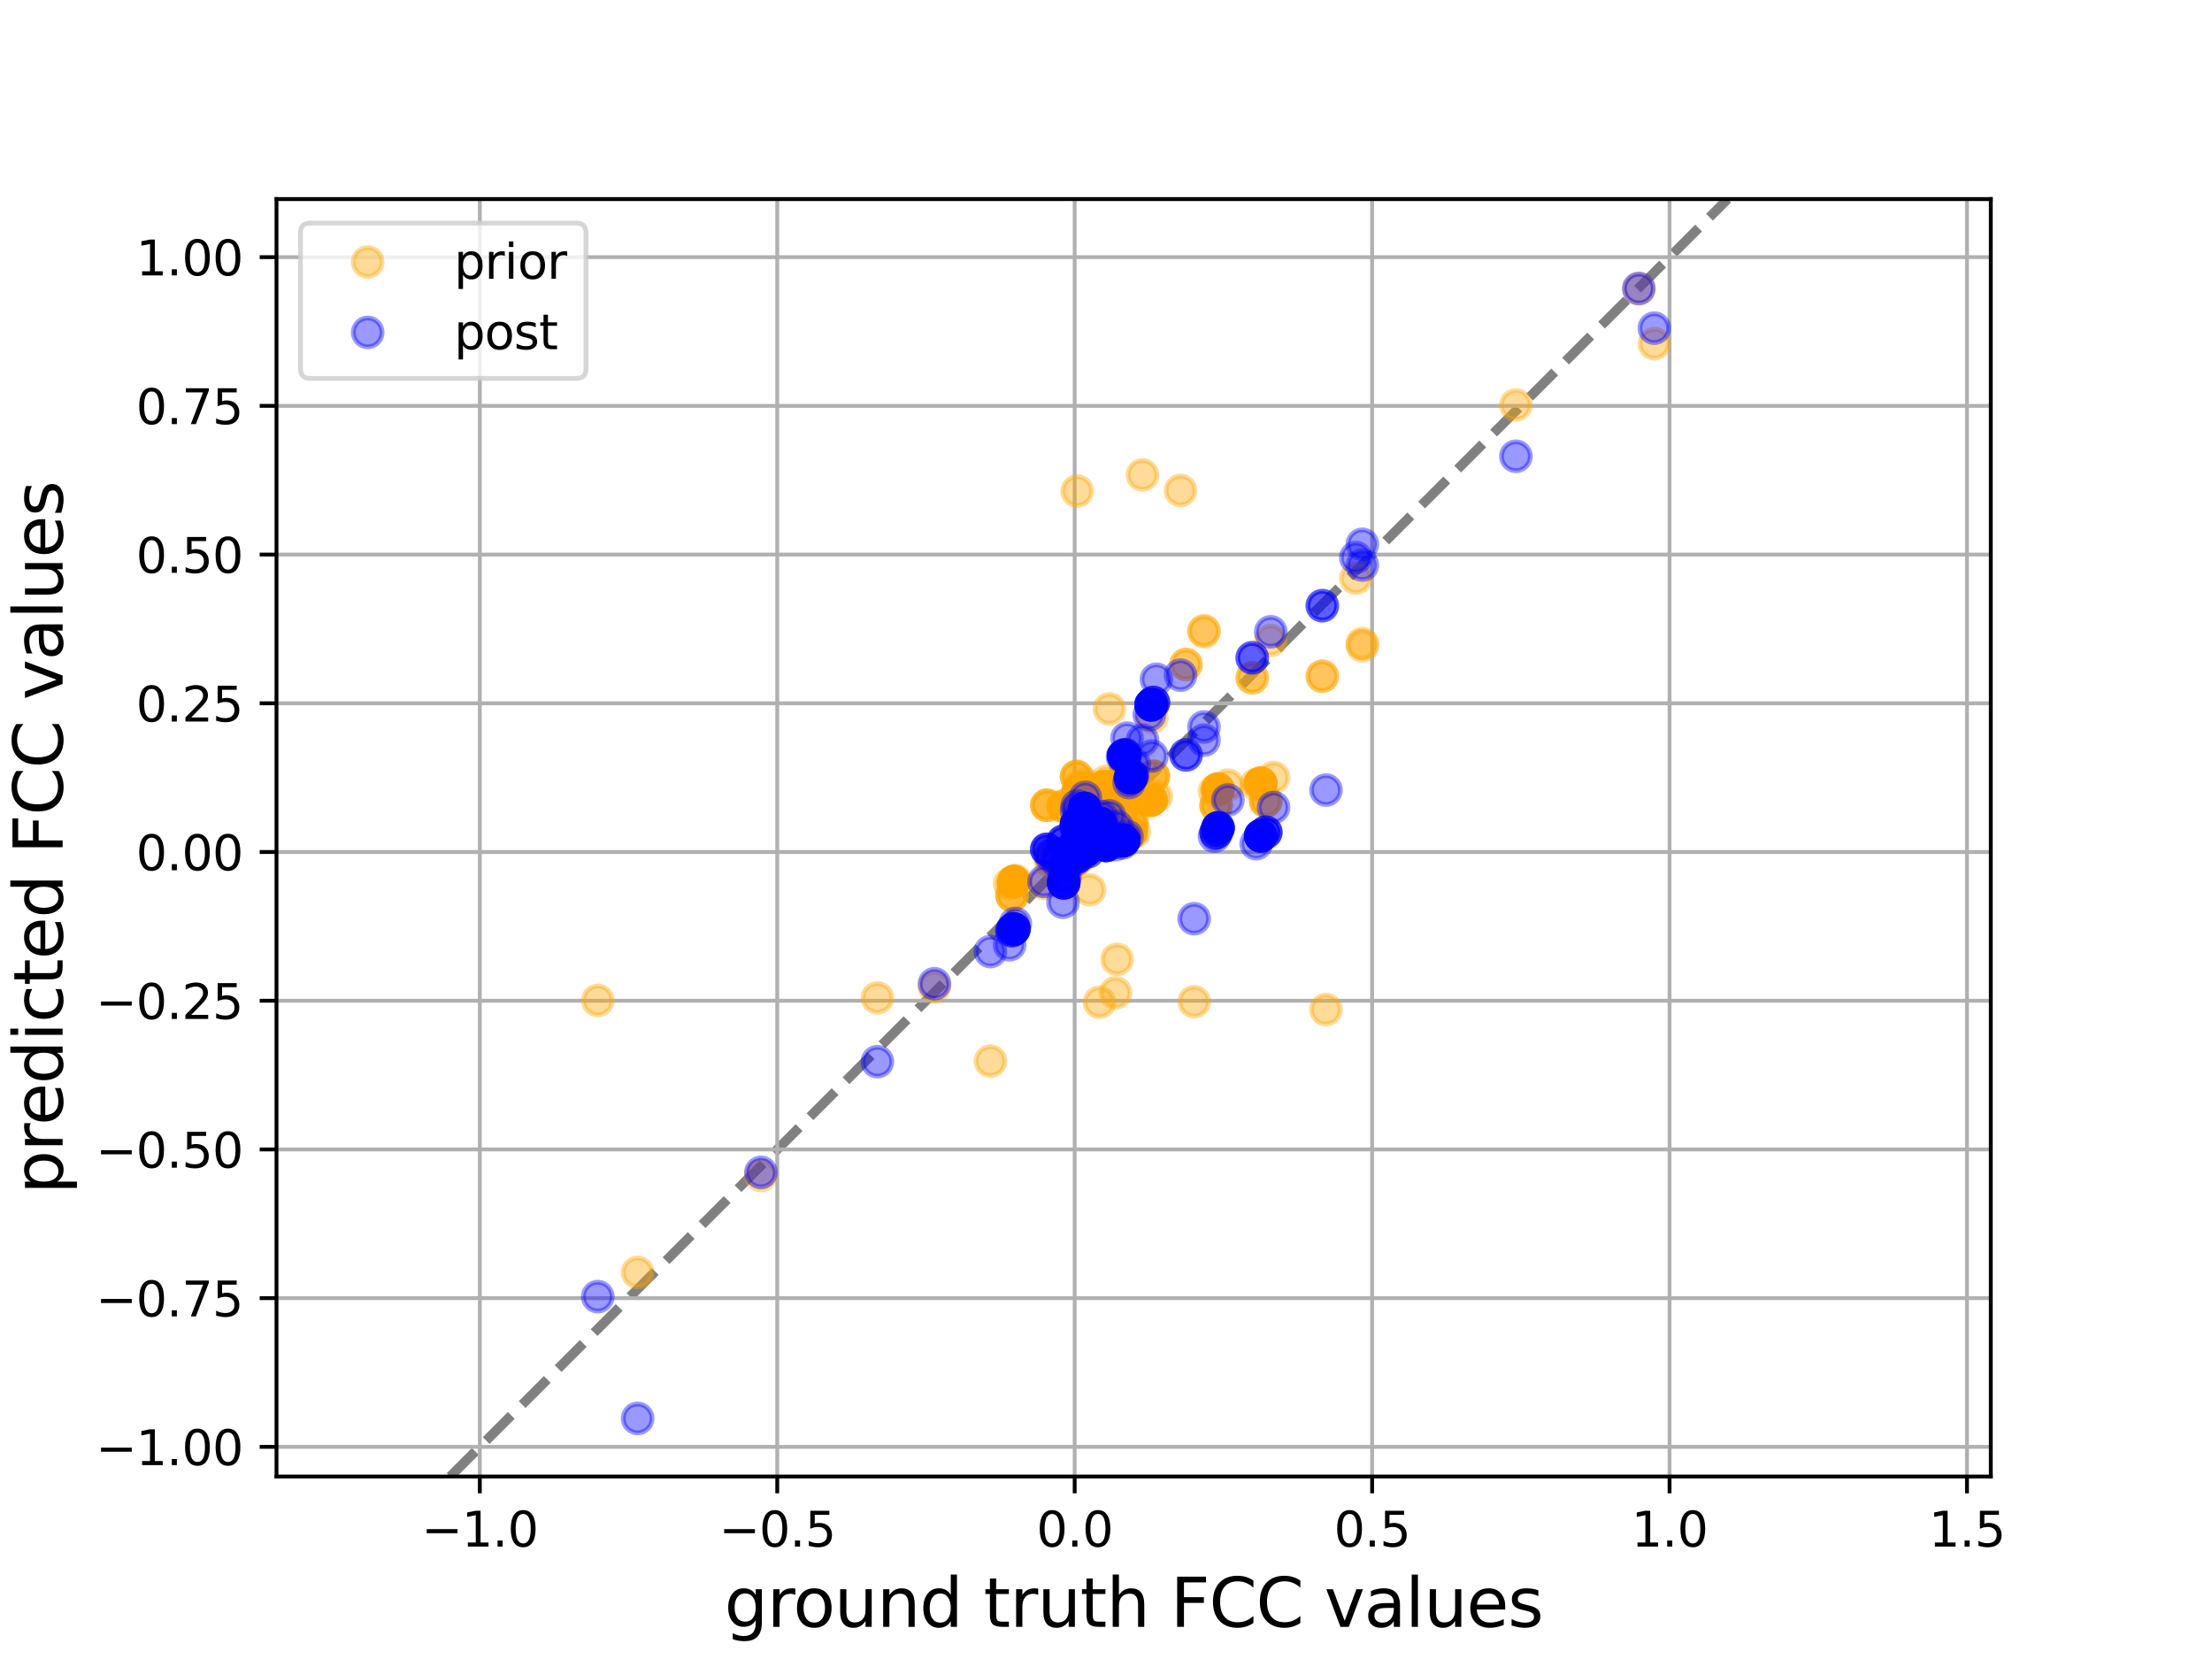 <?xml version="1.0" encoding="utf-8" standalone="no"?>
<!DOCTYPE svg PUBLIC "-//W3C//DTD SVG 1.1//EN"
  "http://www.w3.org/Graphics/SVG/1.1/DTD/svg11.dtd">
<svg xmlns:xlink="http://www.w3.org/1999/xlink" width="460.8pt" height="345.6pt" viewBox="0 0 460.8 345.6" xmlns="http://www.w3.org/2000/svg" version="1.1">
 <defs>
  <style type="text/css">*{stroke-linejoin: round; stroke-linecap: butt}</style>
 </defs>
 <g id="figure_1">
  <g id="patch_1">
   <path d="M 0 345.6 
L 460.8 345.6 
L 460.8 0 
L 0 0 
z
" style="fill: #ffffff"/>
  </g>
  <g id="axes_1">
   <g id="patch_2">
    <path d="M 57.6 307.584 
L 414.72 307.584 
L 414.72 41.472 
L 57.6 41.472 
z
" style="fill: #ffffff"/>
   </g>
   <g id="line2d_1">
    <path d="M 93.781 307.584 
L 359.893 41.472 
" clip-path="url(#p9d177d4b8c)" style="fill: none; stroke-dasharray: 7.4,3.2; stroke-dashoffset: 0; stroke: #808080; stroke-width: 2"/>
   </g>
   <g id="matplotlib.axis_1">
    <g id="xtick_1">
     <g id="line2d_2">
      <path d="M 99.955 307.584 
L 99.955 41.472 
" clip-path="url(#p9d177d4b8c)" style="fill: none; stroke: #b0b0b0; stroke-width: 0.8; stroke-linecap: square"/>
     </g>
     <g id="line2d_3">
      <defs>
       <path id="me51cb2e002" d="M 0 0 
L 0 3.5 
" style="stroke: #000000; stroke-width: 0.8"/>
      </defs>
      <g>
       <use xlink:href="#me51cb2e002" x="99.955" y="307.584" style="stroke: #000000; stroke-width: 0.8"/>
      </g>
     </g>
     <g id="text_1">
      <!-- −1.0 -->
      <g transform="translate(87.813 322.182) scale(0.1 -0.1)">
       <defs>
        <path id="DejaVuSans-2212" d="M 678 2272 
L 4684 2272 
L 4684 1741 
L 678 1741 
L 678 2272 
z
" transform="scale(0.016)"/>
        <path id="DejaVuSans-31" d="M 794 531 
L 1825 531 
L 1825 4091 
L 703 3866 
L 703 4441 
L 1819 4666 
L 2450 4666 
L 2450 531 
L 3481 531 
L 3481 0 
L 794 0 
L 794 531 
z
" transform="scale(0.016)"/>
        <path id="DejaVuSans-2e" d="M 684 794 
L 1344 794 
L 1344 0 
L 684 0 
L 684 794 
z
" transform="scale(0.016)"/>
        <path id="DejaVuSans-30" d="M 2034 4250 
Q 1547 4250 1301 3770 
Q 1056 3291 1056 2328 
Q 1056 1369 1301 889 
Q 1547 409 2034 409 
Q 2525 409 2770 889 
Q 3016 1369 3016 2328 
Q 3016 3291 2770 3770 
Q 2525 4250 2034 4250 
z
M 2034 4750 
Q 2819 4750 3233 4129 
Q 3647 3509 3647 2328 
Q 3647 1150 3233 529 
Q 2819 -91 2034 -91 
Q 1250 -91 836 529 
Q 422 1150 422 2328 
Q 422 3509 836 4129 
Q 1250 4750 2034 4750 
z
" transform="scale(0.016)"/>
       </defs>
       <use xlink:href="#DejaVuSans-2212"/>
       <use xlink:href="#DejaVuSans-31" x="83.789"/>
       <use xlink:href="#DejaVuSans-2e" x="147.412"/>
       <use xlink:href="#DejaVuSans-30" x="179.199"/>
      </g>
     </g>
    </g>
    <g id="xtick_2">
     <g id="line2d_4">
      <path d="M 161.915 307.584 
L 161.915 41.472 
" clip-path="url(#p9d177d4b8c)" style="fill: none; stroke: #b0b0b0; stroke-width: 0.8; stroke-linecap: square"/>
     </g>
     <g id="line2d_5">
      <g>
       <use xlink:href="#me51cb2e002" x="161.915" y="307.584" style="stroke: #000000; stroke-width: 0.8"/>
      </g>
     </g>
     <g id="text_2">
      <!-- −0.5 -->
      <g transform="translate(149.774 322.182) scale(0.1 -0.1)">
       <defs>
        <path id="DejaVuSans-35" d="M 691 4666 
L 3169 4666 
L 3169 4134 
L 1269 4134 
L 1269 2991 
Q 1406 3038 1543 3061 
Q 1681 3084 1819 3084 
Q 2600 3084 3056 2656 
Q 3513 2228 3513 1497 
Q 3513 744 3044 326 
Q 2575 -91 1722 -91 
Q 1428 -91 1123 -41 
Q 819 9 494 109 
L 494 744 
Q 775 591 1075 516 
Q 1375 441 1709 441 
Q 2250 441 2565 725 
Q 2881 1009 2881 1497 
Q 2881 1984 2565 2268 
Q 2250 2553 1709 2553 
Q 1456 2553 1204 2497 
Q 953 2441 691 2322 
L 691 4666 
z
" transform="scale(0.016)"/>
       </defs>
       <use xlink:href="#DejaVuSans-2212"/>
       <use xlink:href="#DejaVuSans-30" x="83.789"/>
       <use xlink:href="#DejaVuSans-2e" x="147.412"/>
       <use xlink:href="#DejaVuSans-35" x="179.199"/>
      </g>
     </g>
    </g>
    <g id="xtick_3">
     <g id="line2d_6">
      <path d="M 223.876 307.584 
L 223.876 41.472 
" clip-path="url(#p9d177d4b8c)" style="fill: none; stroke: #b0b0b0; stroke-width: 0.8; stroke-linecap: square"/>
     </g>
     <g id="line2d_7">
      <g>
       <use xlink:href="#me51cb2e002" x="223.876" y="307.584" style="stroke: #000000; stroke-width: 0.8"/>
      </g>
     </g>
     <g id="text_3">
      <!-- 0.0 -->
      <g transform="translate(215.924 322.182) scale(0.1 -0.1)">
       <use xlink:href="#DejaVuSans-30"/>
       <use xlink:href="#DejaVuSans-2e" x="63.623"/>
       <use xlink:href="#DejaVuSans-30" x="95.41"/>
      </g>
     </g>
    </g>
    <g id="xtick_4">
     <g id="line2d_8">
      <path d="M 285.837 307.584 
L 285.837 41.472 
" clip-path="url(#p9d177d4b8c)" style="fill: none; stroke: #b0b0b0; stroke-width: 0.8; stroke-linecap: square"/>
     </g>
     <g id="line2d_9">
      <g>
       <use xlink:href="#me51cb2e002" x="285.837" y="307.584" style="stroke: #000000; stroke-width: 0.8"/>
      </g>
     </g>
     <g id="text_4">
      <!-- 0.5 -->
      <g transform="translate(277.885 322.182) scale(0.1 -0.1)">
       <use xlink:href="#DejaVuSans-30"/>
       <use xlink:href="#DejaVuSans-2e" x="63.623"/>
       <use xlink:href="#DejaVuSans-35" x="95.41"/>
      </g>
     </g>
    </g>
    <g id="xtick_5">
     <g id="line2d_10">
      <path d="M 347.797 307.584 
L 347.797 41.472 
" clip-path="url(#p9d177d4b8c)" style="fill: none; stroke: #b0b0b0; stroke-width: 0.8; stroke-linecap: square"/>
     </g>
     <g id="line2d_11">
      <g>
       <use xlink:href="#me51cb2e002" x="347.797" y="307.584" style="stroke: #000000; stroke-width: 0.8"/>
      </g>
     </g>
     <g id="text_5">
      <!-- 1.0 -->
      <g transform="translate(339.846 322.182) scale(0.1 -0.1)">
       <use xlink:href="#DejaVuSans-31"/>
       <use xlink:href="#DejaVuSans-2e" x="63.623"/>
       <use xlink:href="#DejaVuSans-30" x="95.41"/>
      </g>
     </g>
    </g>
    <g id="xtick_6">
     <g id="line2d_12">
      <path d="M 409.758 307.584 
L 409.758 41.472 
" clip-path="url(#p9d177d4b8c)" style="fill: none; stroke: #b0b0b0; stroke-width: 0.8; stroke-linecap: square"/>
     </g>
     <g id="line2d_13">
      <g>
       <use xlink:href="#me51cb2e002" x="409.758" y="307.584" style="stroke: #000000; stroke-width: 0.8"/>
      </g>
     </g>
     <g id="text_6">
      <!-- 1.5 -->
      <g transform="translate(401.806 322.182) scale(0.1 -0.1)">
       <use xlink:href="#DejaVuSans-31"/>
       <use xlink:href="#DejaVuSans-2e" x="63.623"/>
       <use xlink:href="#DejaVuSans-35" x="95.41"/>
      </g>
     </g>
    </g>
    <g id="text_7">
     <!-- ground truth FCC values -->
     <g transform="translate(150.914 338.9) scale(0.14 -0.14)">
      <defs>
       <path id="DejaVuSans-67" d="M 2906 1791 
Q 2906 2416 2648 2759 
Q 2391 3103 1925 3103 
Q 1463 3103 1205 2759 
Q 947 2416 947 1791 
Q 947 1169 1205 825 
Q 1463 481 1925 481 
Q 2391 481 2648 825 
Q 2906 1169 2906 1791 
z
M 3481 434 
Q 3481 -459 3084 -895 
Q 2688 -1331 1869 -1331 
Q 1566 -1331 1297 -1286 
Q 1028 -1241 775 -1147 
L 775 -588 
Q 1028 -725 1275 -790 
Q 1522 -856 1778 -856 
Q 2344 -856 2625 -561 
Q 2906 -266 2906 331 
L 2906 616 
Q 2728 306 2450 153 
Q 2172 0 1784 0 
Q 1141 0 747 490 
Q 353 981 353 1791 
Q 353 2603 747 3093 
Q 1141 3584 1784 3584 
Q 2172 3584 2450 3431 
Q 2728 3278 2906 2969 
L 2906 3500 
L 3481 3500 
L 3481 434 
z
" transform="scale(0.016)"/>
       <path id="DejaVuSans-72" d="M 2631 2963 
Q 2534 3019 2420 3045 
Q 2306 3072 2169 3072 
Q 1681 3072 1420 2755 
Q 1159 2438 1159 1844 
L 1159 0 
L 581 0 
L 581 3500 
L 1159 3500 
L 1159 2956 
Q 1341 3275 1631 3429 
Q 1922 3584 2338 3584 
Q 2397 3584 2469 3576 
Q 2541 3569 2628 3553 
L 2631 2963 
z
" transform="scale(0.016)"/>
       <path id="DejaVuSans-6f" d="M 1959 3097 
Q 1497 3097 1228 2736 
Q 959 2375 959 1747 
Q 959 1119 1226 758 
Q 1494 397 1959 397 
Q 2419 397 2687 759 
Q 2956 1122 2956 1747 
Q 2956 2369 2687 2733 
Q 2419 3097 1959 3097 
z
M 1959 3584 
Q 2709 3584 3137 3096 
Q 3566 2609 3566 1747 
Q 3566 888 3137 398 
Q 2709 -91 1959 -91 
Q 1206 -91 779 398 
Q 353 888 353 1747 
Q 353 2609 779 3096 
Q 1206 3584 1959 3584 
z
" transform="scale(0.016)"/>
       <path id="DejaVuSans-75" d="M 544 1381 
L 544 3500 
L 1119 3500 
L 1119 1403 
Q 1119 906 1312 657 
Q 1506 409 1894 409 
Q 2359 409 2629 706 
Q 2900 1003 2900 1516 
L 2900 3500 
L 3475 3500 
L 3475 0 
L 2900 0 
L 2900 538 
Q 2691 219 2414 64 
Q 2138 -91 1772 -91 
Q 1169 -91 856 284 
Q 544 659 544 1381 
z
M 1991 3584 
L 1991 3584 
z
" transform="scale(0.016)"/>
       <path id="DejaVuSans-6e" d="M 3513 2113 
L 3513 0 
L 2938 0 
L 2938 2094 
Q 2938 2591 2744 2837 
Q 2550 3084 2163 3084 
Q 1697 3084 1428 2787 
Q 1159 2491 1159 1978 
L 1159 0 
L 581 0 
L 581 3500 
L 1159 3500 
L 1159 2956 
Q 1366 3272 1645 3428 
Q 1925 3584 2291 3584 
Q 2894 3584 3203 3211 
Q 3513 2838 3513 2113 
z
" transform="scale(0.016)"/>
       <path id="DejaVuSans-64" d="M 2906 2969 
L 2906 4863 
L 3481 4863 
L 3481 0 
L 2906 0 
L 2906 525 
Q 2725 213 2448 61 
Q 2172 -91 1784 -91 
Q 1150 -91 751 415 
Q 353 922 353 1747 
Q 353 2572 751 3078 
Q 1150 3584 1784 3584 
Q 2172 3584 2448 3432 
Q 2725 3281 2906 2969 
z
M 947 1747 
Q 947 1113 1208 752 
Q 1469 391 1925 391 
Q 2381 391 2643 752 
Q 2906 1113 2906 1747 
Q 2906 2381 2643 2742 
Q 2381 3103 1925 3103 
Q 1469 3103 1208 2742 
Q 947 2381 947 1747 
z
" transform="scale(0.016)"/>
       <path id="DejaVuSans-20" transform="scale(0.016)"/>
       <path id="DejaVuSans-74" d="M 1172 4494 
L 1172 3500 
L 2356 3500 
L 2356 3053 
L 1172 3053 
L 1172 1153 
Q 1172 725 1289 603 
Q 1406 481 1766 481 
L 2356 481 
L 2356 0 
L 1766 0 
Q 1100 0 847 248 
Q 594 497 594 1153 
L 594 3053 
L 172 3053 
L 172 3500 
L 594 3500 
L 594 4494 
L 1172 4494 
z
" transform="scale(0.016)"/>
       <path id="DejaVuSans-68" d="M 3513 2113 
L 3513 0 
L 2938 0 
L 2938 2094 
Q 2938 2591 2744 2837 
Q 2550 3084 2163 3084 
Q 1697 3084 1428 2787 
Q 1159 2491 1159 1978 
L 1159 0 
L 581 0 
L 581 4863 
L 1159 4863 
L 1159 2956 
Q 1366 3272 1645 3428 
Q 1925 3584 2291 3584 
Q 2894 3584 3203 3211 
Q 3513 2838 3513 2113 
z
" transform="scale(0.016)"/>
       <path id="DejaVuSans-46" d="M 628 4666 
L 3309 4666 
L 3309 4134 
L 1259 4134 
L 1259 2759 
L 3109 2759 
L 3109 2228 
L 1259 2228 
L 1259 0 
L 628 0 
L 628 4666 
z
" transform="scale(0.016)"/>
       <path id="DejaVuSans-43" d="M 4122 4306 
L 4122 3641 
Q 3803 3938 3442 4084 
Q 3081 4231 2675 4231 
Q 1875 4231 1450 3742 
Q 1025 3253 1025 2328 
Q 1025 1406 1450 917 
Q 1875 428 2675 428 
Q 3081 428 3442 575 
Q 3803 722 4122 1019 
L 4122 359 
Q 3791 134 3420 21 
Q 3050 -91 2638 -91 
Q 1578 -91 968 557 
Q 359 1206 359 2328 
Q 359 3453 968 4101 
Q 1578 4750 2638 4750 
Q 3056 4750 3426 4639 
Q 3797 4528 4122 4306 
z
" transform="scale(0.016)"/>
       <path id="DejaVuSans-76" d="M 191 3500 
L 800 3500 
L 1894 563 
L 2988 3500 
L 3597 3500 
L 2284 0 
L 1503 0 
L 191 3500 
z
" transform="scale(0.016)"/>
       <path id="DejaVuSans-61" d="M 2194 1759 
Q 1497 1759 1228 1600 
Q 959 1441 959 1056 
Q 959 750 1161 570 
Q 1363 391 1709 391 
Q 2188 391 2477 730 
Q 2766 1069 2766 1631 
L 2766 1759 
L 2194 1759 
z
M 3341 1997 
L 3341 0 
L 2766 0 
L 2766 531 
Q 2569 213 2275 61 
Q 1981 -91 1556 -91 
Q 1019 -91 701 211 
Q 384 513 384 1019 
Q 384 1609 779 1909 
Q 1175 2209 1959 2209 
L 2766 2209 
L 2766 2266 
Q 2766 2663 2505 2880 
Q 2244 3097 1772 3097 
Q 1472 3097 1187 3025 
Q 903 2953 641 2809 
L 641 3341 
Q 956 3463 1253 3523 
Q 1550 3584 1831 3584 
Q 2591 3584 2966 3190 
Q 3341 2797 3341 1997 
z
" transform="scale(0.016)"/>
       <path id="DejaVuSans-6c" d="M 603 4863 
L 1178 4863 
L 1178 0 
L 603 0 
L 603 4863 
z
" transform="scale(0.016)"/>
       <path id="DejaVuSans-65" d="M 3597 1894 
L 3597 1613 
L 953 1613 
Q 991 1019 1311 708 
Q 1631 397 2203 397 
Q 2534 397 2845 478 
Q 3156 559 3463 722 
L 3463 178 
Q 3153 47 2828 -22 
Q 2503 -91 2169 -91 
Q 1331 -91 842 396 
Q 353 884 353 1716 
Q 353 2575 817 3079 
Q 1281 3584 2069 3584 
Q 2775 3584 3186 3129 
Q 3597 2675 3597 1894 
z
M 3022 2063 
Q 3016 2534 2758 2815 
Q 2500 3097 2075 3097 
Q 1594 3097 1305 2825 
Q 1016 2553 972 2059 
L 3022 2063 
z
" transform="scale(0.016)"/>
       <path id="DejaVuSans-73" d="M 2834 3397 
L 2834 2853 
Q 2591 2978 2328 3040 
Q 2066 3103 1784 3103 
Q 1356 3103 1142 2972 
Q 928 2841 928 2578 
Q 928 2378 1081 2264 
Q 1234 2150 1697 2047 
L 1894 2003 
Q 2506 1872 2764 1633 
Q 3022 1394 3022 966 
Q 3022 478 2636 193 
Q 2250 -91 1575 -91 
Q 1294 -91 989 -36 
Q 684 19 347 128 
L 347 722 
Q 666 556 975 473 
Q 1284 391 1588 391 
Q 1994 391 2212 530 
Q 2431 669 2431 922 
Q 2431 1156 2273 1281 
Q 2116 1406 1581 1522 
L 1381 1569 
Q 847 1681 609 1914 
Q 372 2147 372 2553 
Q 372 3047 722 3315 
Q 1072 3584 1716 3584 
Q 2034 3584 2315 3537 
Q 2597 3491 2834 3397 
z
" transform="scale(0.016)"/>
      </defs>
      <use xlink:href="#DejaVuSans-67"/>
      <use xlink:href="#DejaVuSans-72" x="63.477"/>
      <use xlink:href="#DejaVuSans-6f" x="102.34"/>
      <use xlink:href="#DejaVuSans-75" x="163.521"/>
      <use xlink:href="#DejaVuSans-6e" x="226.9"/>
      <use xlink:href="#DejaVuSans-64" x="290.279"/>
      <use xlink:href="#DejaVuSans-20" x="353.756"/>
      <use xlink:href="#DejaVuSans-74" x="385.543"/>
      <use xlink:href="#DejaVuSans-72" x="424.752"/>
      <use xlink:href="#DejaVuSans-75" x="465.865"/>
      <use xlink:href="#DejaVuSans-74" x="529.244"/>
      <use xlink:href="#DejaVuSans-68" x="568.453"/>
      <use xlink:href="#DejaVuSans-20" x="631.832"/>
      <use xlink:href="#DejaVuSans-46" x="663.619"/>
      <use xlink:href="#DejaVuSans-43" x="721.139"/>
      <use xlink:href="#DejaVuSans-43" x="790.963"/>
      <use xlink:href="#DejaVuSans-20" x="860.787"/>
      <use xlink:href="#DejaVuSans-76" x="892.574"/>
      <use xlink:href="#DejaVuSans-61" x="951.754"/>
      <use xlink:href="#DejaVuSans-6c" x="1013.033"/>
      <use xlink:href="#DejaVuSans-75" x="1040.816"/>
      <use xlink:href="#DejaVuSans-65" x="1104.195"/>
      <use xlink:href="#DejaVuSans-73" x="1165.719"/>
     </g>
    </g>
   </g>
   <g id="matplotlib.axis_2">
    <g id="ytick_1">
     <g id="line2d_14">
      <path d="M 57.6 301.41 
L 414.72 301.41 
" clip-path="url(#p9d177d4b8c)" style="fill: none; stroke: #b0b0b0; stroke-width: 0.8; stroke-linecap: square"/>
     </g>
     <g id="line2d_15">
      <defs>
       <path id="m5560cfb289" d="M 0 0 
L -3.5 0 
" style="stroke: #000000; stroke-width: 0.8"/>
      </defs>
      <g>
       <use xlink:href="#m5560cfb289" x="57.6" y="301.41" style="stroke: #000000; stroke-width: 0.8"/>
      </g>
     </g>
     <g id="text_8">
      <!-- −1.00 -->
      <g transform="translate(19.955 305.21) scale(0.1 -0.1)">
       <use xlink:href="#DejaVuSans-2212"/>
       <use xlink:href="#DejaVuSans-31" x="83.789"/>
       <use xlink:href="#DejaVuSans-2e" x="147.412"/>
       <use xlink:href="#DejaVuSans-30" x="179.199"/>
       <use xlink:href="#DejaVuSans-30" x="242.822"/>
      </g>
     </g>
    </g>
    <g id="ytick_2">
     <g id="line2d_16">
      <path d="M 57.6 270.43 
L 414.72 270.43 
" clip-path="url(#p9d177d4b8c)" style="fill: none; stroke: #b0b0b0; stroke-width: 0.8; stroke-linecap: square"/>
     </g>
     <g id="line2d_17">
      <g>
       <use xlink:href="#m5560cfb289" x="57.6" y="270.43" style="stroke: #000000; stroke-width: 0.8"/>
      </g>
     </g>
     <g id="text_9">
      <!-- −0.75 -->
      <g transform="translate(19.955 274.229) scale(0.1 -0.1)">
       <defs>
        <path id="DejaVuSans-37" d="M 525 4666 
L 3525 4666 
L 3525 4397 
L 1831 0 
L 1172 0 
L 2766 4134 
L 525 4134 
L 525 4666 
z
" transform="scale(0.016)"/>
       </defs>
       <use xlink:href="#DejaVuSans-2212"/>
       <use xlink:href="#DejaVuSans-30" x="83.789"/>
       <use xlink:href="#DejaVuSans-2e" x="147.412"/>
       <use xlink:href="#DejaVuSans-37" x="179.199"/>
       <use xlink:href="#DejaVuSans-35" x="242.822"/>
      </g>
     </g>
    </g>
    <g id="ytick_3">
     <g id="line2d_18">
      <path d="M 57.6 239.45 
L 414.72 239.45 
" clip-path="url(#p9d177d4b8c)" style="fill: none; stroke: #b0b0b0; stroke-width: 0.8; stroke-linecap: square"/>
     </g>
     <g id="line2d_19">
      <g>
       <use xlink:href="#m5560cfb289" x="57.6" y="239.45" style="stroke: #000000; stroke-width: 0.8"/>
      </g>
     </g>
     <g id="text_10">
      <!-- −0.50 -->
      <g transform="translate(19.955 243.249) scale(0.1 -0.1)">
       <use xlink:href="#DejaVuSans-2212"/>
       <use xlink:href="#DejaVuSans-30" x="83.789"/>
       <use xlink:href="#DejaVuSans-2e" x="147.412"/>
       <use xlink:href="#DejaVuSans-35" x="179.199"/>
       <use xlink:href="#DejaVuSans-30" x="242.822"/>
      </g>
     </g>
    </g>
    <g id="ytick_4">
     <g id="line2d_20">
      <path d="M 57.6 208.469 
L 414.72 208.469 
" clip-path="url(#p9d177d4b8c)" style="fill: none; stroke: #b0b0b0; stroke-width: 0.8; stroke-linecap: square"/>
     </g>
     <g id="line2d_21">
      <g>
       <use xlink:href="#m5560cfb289" x="57.6" y="208.469" style="stroke: #000000; stroke-width: 0.8"/>
      </g>
     </g>
     <g id="text_11">
      <!-- −0.25 -->
      <g transform="translate(19.955 212.269) scale(0.1 -0.1)">
       <defs>
        <path id="DejaVuSans-32" d="M 1228 531 
L 3431 531 
L 3431 0 
L 469 0 
L 469 531 
Q 828 903 1448 1529 
Q 2069 2156 2228 2338 
Q 2531 2678 2651 2914 
Q 2772 3150 2772 3378 
Q 2772 3750 2511 3984 
Q 2250 4219 1831 4219 
Q 1534 4219 1204 4116 
Q 875 4013 500 3803 
L 500 4441 
Q 881 4594 1212 4672 
Q 1544 4750 1819 4750 
Q 2544 4750 2975 4387 
Q 3406 4025 3406 3419 
Q 3406 3131 3298 2873 
Q 3191 2616 2906 2266 
Q 2828 2175 2409 1742 
Q 1991 1309 1228 531 
z
" transform="scale(0.016)"/>
       </defs>
       <use xlink:href="#DejaVuSans-2212"/>
       <use xlink:href="#DejaVuSans-30" x="83.789"/>
       <use xlink:href="#DejaVuSans-2e" x="147.412"/>
       <use xlink:href="#DejaVuSans-32" x="179.199"/>
       <use xlink:href="#DejaVuSans-35" x="242.822"/>
      </g>
     </g>
    </g>
    <g id="ytick_5">
     <g id="line2d_22">
      <path d="M 57.6 177.489 
L 414.72 177.489 
" clip-path="url(#p9d177d4b8c)" style="fill: none; stroke: #b0b0b0; stroke-width: 0.8; stroke-linecap: square"/>
     </g>
     <g id="line2d_23">
      <g>
       <use xlink:href="#m5560cfb289" x="57.6" y="177.489" style="stroke: #000000; stroke-width: 0.8"/>
      </g>
     </g>
     <g id="text_12">
      <!-- 0.00 -->
      <g transform="translate(28.334 181.288) scale(0.1 -0.1)">
       <use xlink:href="#DejaVuSans-30"/>
       <use xlink:href="#DejaVuSans-2e" x="63.623"/>
       <use xlink:href="#DejaVuSans-30" x="95.41"/>
       <use xlink:href="#DejaVuSans-30" x="159.033"/>
      </g>
     </g>
    </g>
    <g id="ytick_6">
     <g id="line2d_24">
      <path d="M 57.6 146.509 
L 414.72 146.509 
" clip-path="url(#p9d177d4b8c)" style="fill: none; stroke: #b0b0b0; stroke-width: 0.8; stroke-linecap: square"/>
     </g>
     <g id="line2d_25">
      <g>
       <use xlink:href="#m5560cfb289" x="57.6" y="146.509" style="stroke: #000000; stroke-width: 0.8"/>
      </g>
     </g>
     <g id="text_13">
      <!-- 0.25 -->
      <g transform="translate(28.334 150.308) scale(0.1 -0.1)">
       <use xlink:href="#DejaVuSans-30"/>
       <use xlink:href="#DejaVuSans-2e" x="63.623"/>
       <use xlink:href="#DejaVuSans-32" x="95.41"/>
       <use xlink:href="#DejaVuSans-35" x="159.033"/>
      </g>
     </g>
    </g>
    <g id="ytick_7">
     <g id="line2d_26">
      <path d="M 57.6 115.529 
L 414.72 115.529 
" clip-path="url(#p9d177d4b8c)" style="fill: none; stroke: #b0b0b0; stroke-width: 0.8; stroke-linecap: square"/>
     </g>
     <g id="line2d_27">
      <g>
       <use xlink:href="#m5560cfb289" x="57.6" y="115.529" style="stroke: #000000; stroke-width: 0.8"/>
      </g>
     </g>
     <g id="text_14">
      <!-- 0.50 -->
      <g transform="translate(28.334 119.328) scale(0.1 -0.1)">
       <use xlink:href="#DejaVuSans-30"/>
       <use xlink:href="#DejaVuSans-2e" x="63.623"/>
       <use xlink:href="#DejaVuSans-35" x="95.41"/>
       <use xlink:href="#DejaVuSans-30" x="159.033"/>
      </g>
     </g>
    </g>
    <g id="ytick_8">
     <g id="line2d_28">
      <path d="M 57.6 84.548 
L 414.72 84.548 
" clip-path="url(#p9d177d4b8c)" style="fill: none; stroke: #b0b0b0; stroke-width: 0.8; stroke-linecap: square"/>
     </g>
     <g id="line2d_29">
      <g>
       <use xlink:href="#m5560cfb289" x="57.6" y="84.548" style="stroke: #000000; stroke-width: 0.8"/>
      </g>
     </g>
     <g id="text_15">
      <!-- 0.75 -->
      <g transform="translate(28.334 88.348) scale(0.1 -0.1)">
       <use xlink:href="#DejaVuSans-30"/>
       <use xlink:href="#DejaVuSans-2e" x="63.623"/>
       <use xlink:href="#DejaVuSans-37" x="95.41"/>
       <use xlink:href="#DejaVuSans-35" x="159.033"/>
      </g>
     </g>
    </g>
    <g id="ytick_9">
     <g id="line2d_30">
      <path d="M 57.6 53.568 
L 414.72 53.568 
" clip-path="url(#p9d177d4b8c)" style="fill: none; stroke: #b0b0b0; stroke-width: 0.8; stroke-linecap: square"/>
     </g>
     <g id="line2d_31">
      <g>
       <use xlink:href="#m5560cfb289" x="57.6" y="53.568" style="stroke: #000000; stroke-width: 0.8"/>
      </g>
     </g>
     <g id="text_16">
      <!-- 1.00 -->
      <g transform="translate(28.334 57.367) scale(0.1 -0.1)">
       <use xlink:href="#DejaVuSans-31"/>
       <use xlink:href="#DejaVuSans-2e" x="63.623"/>
       <use xlink:href="#DejaVuSans-30" x="95.41"/>
       <use xlink:href="#DejaVuSans-30" x="159.033"/>
      </g>
     </g>
    </g>
    <g id="text_17">
     <!-- predicted FCC values -->
     <g transform="translate(13.043 248.751) rotate(-90) scale(0.14 -0.14)">
      <defs>
       <path id="DejaVuSans-70" d="M 1159 525 
L 1159 -1331 
L 581 -1331 
L 581 3500 
L 1159 3500 
L 1159 2969 
Q 1341 3281 1617 3432 
Q 1894 3584 2278 3584 
Q 2916 3584 3314 3078 
Q 3713 2572 3713 1747 
Q 3713 922 3314 415 
Q 2916 -91 2278 -91 
Q 1894 -91 1617 61 
Q 1341 213 1159 525 
z
M 3116 1747 
Q 3116 2381 2855 2742 
Q 2594 3103 2138 3103 
Q 1681 3103 1420 2742 
Q 1159 2381 1159 1747 
Q 1159 1113 1420 752 
Q 1681 391 2138 391 
Q 2594 391 2855 752 
Q 3116 1113 3116 1747 
z
" transform="scale(0.016)"/>
       <path id="DejaVuSans-69" d="M 603 3500 
L 1178 3500 
L 1178 0 
L 603 0 
L 603 3500 
z
M 603 4863 
L 1178 4863 
L 1178 4134 
L 603 4134 
L 603 4863 
z
" transform="scale(0.016)"/>
       <path id="DejaVuSans-63" d="M 3122 3366 
L 3122 2828 
Q 2878 2963 2633 3030 
Q 2388 3097 2138 3097 
Q 1578 3097 1268 2742 
Q 959 2388 959 1747 
Q 959 1106 1268 751 
Q 1578 397 2138 397 
Q 2388 397 2633 464 
Q 2878 531 3122 666 
L 3122 134 
Q 2881 22 2623 -34 
Q 2366 -91 2075 -91 
Q 1284 -91 818 406 
Q 353 903 353 1747 
Q 353 2603 823 3093 
Q 1294 3584 2113 3584 
Q 2378 3584 2631 3529 
Q 2884 3475 3122 3366 
z
" transform="scale(0.016)"/>
      </defs>
      <use xlink:href="#DejaVuSans-70"/>
      <use xlink:href="#DejaVuSans-72" x="63.477"/>
      <use xlink:href="#DejaVuSans-65" x="102.34"/>
      <use xlink:href="#DejaVuSans-64" x="163.863"/>
      <use xlink:href="#DejaVuSans-69" x="227.34"/>
      <use xlink:href="#DejaVuSans-63" x="255.123"/>
      <use xlink:href="#DejaVuSans-74" x="310.104"/>
      <use xlink:href="#DejaVuSans-65" x="349.312"/>
      <use xlink:href="#DejaVuSans-64" x="410.836"/>
      <use xlink:href="#DejaVuSans-20" x="474.312"/>
      <use xlink:href="#DejaVuSans-46" x="506.1"/>
      <use xlink:href="#DejaVuSans-43" x="563.619"/>
      <use xlink:href="#DejaVuSans-43" x="633.443"/>
      <use xlink:href="#DejaVuSans-20" x="703.268"/>
      <use xlink:href="#DejaVuSans-76" x="735.055"/>
      <use xlink:href="#DejaVuSans-61" x="794.234"/>
      <use xlink:href="#DejaVuSans-6c" x="855.514"/>
      <use xlink:href="#DejaVuSans-75" x="883.297"/>
      <use xlink:href="#DejaVuSans-65" x="946.676"/>
      <use xlink:href="#DejaVuSans-73" x="1008.199"/>
     </g>
    </g>
   </g>
   <g id="patch_3">
    <path d="M 57.6 307.584 
L 57.6 41.472 
" style="fill: none; stroke: #000000; stroke-width: 0.8; stroke-linejoin: miter; stroke-linecap: square"/>
   </g>
   <g id="patch_4">
    <path d="M 414.72 307.584 
L 414.72 41.472 
" style="fill: none; stroke: #000000; stroke-width: 0.8; stroke-linejoin: miter; stroke-linecap: square"/>
   </g>
   <g id="patch_5">
    <path d="M 57.6 307.584 
L 414.72 307.584 
" style="fill: none; stroke: #000000; stroke-width: 0.8; stroke-linejoin: miter; stroke-linecap: square"/>
   </g>
   <g id="patch_6">
    <path d="M 57.6 41.472 
L 414.72 41.472 
" style="fill: none; stroke: #000000; stroke-width: 0.8; stroke-linejoin: miter; stroke-linecap: square"/>
   </g>
   <g id="legend_1">
    <g id="patch_7">
     <path d="M 64.6 78.828 
L 120.067 78.828 
Q 122.067 78.828 122.067 76.828 
L 122.067 48.472 
Q 122.067 46.472 120.067 46.472 
L 64.6 46.472 
Q 62.6 46.472 62.6 48.472 
L 62.6 76.828 
Q 62.6 78.828 64.6 78.828 
z
" style="fill: #ffffff; opacity: 0.8; stroke: #cccccc; stroke-linejoin: miter"/>
    </g>
    <g id="line2d_32"/>
    <g id="line2d_33">
     <defs>
      <path id="m6324cd8304" d="M 0 3 
C 0.796 3 1.559 2.684 2.121 2.121 
C 2.684 1.559 3 0.796 3 0 
C 3 -0.796 2.684 -1.559 2.121 -2.121 
C 1.559 -2.684 0.796 -3 0 -3 
C -0.796 -3 -1.559 -2.684 -2.121 -2.121 
C -2.684 -1.559 -3 -0.796 -3 0 
C -3 0.796 -2.684 1.559 -2.121 2.121 
C -1.559 2.684 -0.796 3 0 3 
z
" style="stroke: #ffa500; stroke-opacity: 0.4"/>
     </defs>
     <g>
      <use xlink:href="#m6324cd8304" x="76.6" y="54.57" style="fill: #ffa500; fill-opacity: 0.4; stroke: #ffa500; stroke-opacity: 0.4"/>
     </g>
    </g>
    <g id="text_18">
     <!-- prior -->
     <g transform="translate(94.6 58.07) scale(0.1 -0.1)">
      <use xlink:href="#DejaVuSans-70"/>
      <use xlink:href="#DejaVuSans-72" x="63.477"/>
      <use xlink:href="#DejaVuSans-69" x="104.59"/>
      <use xlink:href="#DejaVuSans-6f" x="132.373"/>
      <use xlink:href="#DejaVuSans-72" x="193.555"/>
     </g>
    </g>
    <g id="line2d_34"/>
    <g id="line2d_35">
     <defs>
      <path id="m90767eff95" d="M 0 3 
C 0.796 3 1.559 2.684 2.121 2.121 
C 2.684 1.559 3 0.796 3 0 
C 3 -0.796 2.684 -1.559 2.121 -2.121 
C 1.559 -2.684 0.796 -3 0 -3 
C -0.796 -3 -1.559 -2.684 -2.121 -2.121 
C -2.684 -1.559 -3 -0.796 -3 0 
C -3 0.796 -2.684 1.559 -2.121 2.121 
C -1.559 2.684 -0.796 3 0 3 
z
" style="stroke: #0000ff; stroke-opacity: 0.4"/>
     </defs>
     <g>
      <use xlink:href="#m90767eff95" x="76.6" y="69.249" style="fill: #0000ff; fill-opacity: 0.4; stroke: #0000ff; stroke-opacity: 0.4"/>
     </g>
    </g>
    <g id="text_19">
     <!-- post -->
     <g transform="translate(94.6 72.749) scale(0.1 -0.1)">
      <use xlink:href="#DejaVuSans-70"/>
      <use xlink:href="#DejaVuSans-6f" x="63.477"/>
      <use xlink:href="#DejaVuSans-73" x="124.658"/>
      <use xlink:href="#DejaVuSans-74" x="176.758"/>
     </g>
    </g>
   </g>
   <g id="line2d_36">
    <g clip-path="url(#p9d177d4b8c)">
     <use xlink:href="#m6324cd8304" x="247.063" y="138.42" style="fill: #ffa500; fill-opacity: 0.4; stroke: #ffa500; stroke-opacity: 0.4"/>
     <use xlink:href="#m6324cd8304" x="229.255" y="171.237" style="fill: #ffa500; fill-opacity: 0.4; stroke: #ffa500; stroke-opacity: 0.4"/>
     <use xlink:href="#m6324cd8304" x="250.814" y="131.367" style="fill: #ffa500; fill-opacity: 0.4; stroke: #ffa500; stroke-opacity: 0.4"/>
     <use xlink:href="#m6324cd8304" x="250.814" y="131.606" style="fill: #ffa500; fill-opacity: 0.4; stroke: #ffa500; stroke-opacity: 0.4"/>
     <use xlink:href="#m6324cd8304" x="229.255" y="171.237" style="fill: #ffa500; fill-opacity: 0.4; stroke: #ffa500; stroke-opacity: 0.4"/>
     <use xlink:href="#m6324cd8304" x="229.255" y="171.237" style="fill: #ffa500; fill-opacity: 0.4; stroke: #ffa500; stroke-opacity: 0.4"/>
     <use xlink:href="#m6324cd8304" x="229.099" y="173.224" style="fill: #ffa500; fill-opacity: 0.4; stroke: #ffa500; stroke-opacity: 0.4"/>
     <use xlink:href="#m6324cd8304" x="229.099" y="173.224" style="fill: #ffa500; fill-opacity: 0.4; stroke: #ffa500; stroke-opacity: 0.4"/>
     <use xlink:href="#m6324cd8304" x="229.099" y="173.224" style="fill: #ffa500; fill-opacity: 0.4; stroke: #ffa500; stroke-opacity: 0.4"/>
     <use xlink:href="#m6324cd8304" x="229.099" y="173.224" style="fill: #ffa500; fill-opacity: 0.4; stroke: #ffa500; stroke-opacity: 0.4"/>
     <use xlink:href="#m6324cd8304" x="229.099" y="173.224" style="fill: #ffa500; fill-opacity: 0.4; stroke: #ffa500; stroke-opacity: 0.4"/>
     <use xlink:href="#m6324cd8304" x="229.099" y="173.224" style="fill: #ffa500; fill-opacity: 0.4; stroke: #ffa500; stroke-opacity: 0.4"/>
     <use xlink:href="#m6324cd8304" x="229.46" y="172.867" style="fill: #ffa500; fill-opacity: 0.4; stroke: #ffa500; stroke-opacity: 0.4"/>
     <use xlink:href="#m6324cd8304" x="247.063" y="138.42" style="fill: #ffa500; fill-opacity: 0.4; stroke: #ffa500; stroke-opacity: 0.4"/>
     <use xlink:href="#m6324cd8304" x="228.971" y="173.444" style="fill: #ffa500; fill-opacity: 0.4; stroke: #ffa500; stroke-opacity: 0.4"/>
     <use xlink:href="#m6324cd8304" x="231.111" y="147.666" style="fill: #ffa500; fill-opacity: 0.4; stroke: #ffa500; stroke-opacity: 0.4"/>
     <use xlink:href="#m6324cd8304" x="225.036" y="176.431" style="fill: #ffa500; fill-opacity: 0.4; stroke: #ffa500; stroke-opacity: 0.4"/>
     <use xlink:href="#m6324cd8304" x="240.273" y="161.706" style="fill: #ffa500; fill-opacity: 0.4; stroke: #ffa500; stroke-opacity: 0.4"/>
     <use xlink:href="#m6324cd8304" x="221.827" y="179.073" style="fill: #ffa500; fill-opacity: 0.4; stroke: #ffa500; stroke-opacity: 0.4"/>
     <use xlink:href="#m6324cd8304" x="221.827" y="179.519" style="fill: #ffa500; fill-opacity: 0.4; stroke: #ffa500; stroke-opacity: 0.4"/>
     <use xlink:href="#m6324cd8304" x="240.273" y="161.706" style="fill: #ffa500; fill-opacity: 0.4; stroke: #ffa500; stroke-opacity: 0.4"/>
     <use xlink:href="#m6324cd8304" x="240.273" y="161.706" style="fill: #ffa500; fill-opacity: 0.4; stroke: #ffa500; stroke-opacity: 0.4"/>
     <use xlink:href="#m6324cd8304" x="239.796" y="166.607" style="fill: #ffa500; fill-opacity: 0.4; stroke: #ffa500; stroke-opacity: 0.4"/>
     <use xlink:href="#m6324cd8304" x="239.796" y="166.607" style="fill: #ffa500; fill-opacity: 0.4; stroke: #ffa500; stroke-opacity: 0.4"/>
     <use xlink:href="#m6324cd8304" x="239.796" y="166.607" style="fill: #ffa500; fill-opacity: 0.4; stroke: #ffa500; stroke-opacity: 0.4"/>
     <use xlink:href="#m6324cd8304" x="239.796" y="166.607" style="fill: #ffa500; fill-opacity: 0.4; stroke: #ffa500; stroke-opacity: 0.4"/>
     <use xlink:href="#m6324cd8304" x="239.796" y="166.607" style="fill: #ffa500; fill-opacity: 0.4; stroke: #ffa500; stroke-opacity: 0.4"/>
     <use xlink:href="#m6324cd8304" x="239.796" y="166.607" style="fill: #ffa500; fill-opacity: 0.4; stroke: #ffa500; stroke-opacity: 0.4"/>
     <use xlink:href="#m6324cd8304" x="240.899" y="165.91" style="fill: #ffa500; fill-opacity: 0.4; stroke: #ffa500; stroke-opacity: 0.4"/>
     <use xlink:href="#m6324cd8304" x="225.036" y="176.431" style="fill: #ffa500; fill-opacity: 0.4; stroke: #ffa500; stroke-opacity: 0.4"/>
     <use xlink:href="#m6324cd8304" x="239.409" y="166.975" style="fill: #ffa500; fill-opacity: 0.4; stroke: #ffa500; stroke-opacity: 0.4"/>
     <use xlink:href="#m6324cd8304" x="245.931" y="102.175" style="fill: #ffa500; fill-opacity: 0.4; stroke: #ffa500; stroke-opacity: 0.4"/>
     <use xlink:href="#m6324cd8304" x="227.494" y="173.938" style="fill: #ffa500; fill-opacity: 0.4; stroke: #ffa500; stroke-opacity: 0.4"/>
     <use xlink:href="#m6324cd8304" x="222.599" y="178.377" style="fill: #ffa500; fill-opacity: 0.4; stroke: #ffa500; stroke-opacity: 0.4"/>
     <use xlink:href="#m6324cd8304" x="341.403" y="60.16" style="fill: #ffa500; fill-opacity: 0.4; stroke: #ffa500; stroke-opacity: 0.4"/>
     <use xlink:href="#m6324cd8304" x="217.482" y="184.03" style="fill: #ffa500; fill-opacity: 0.4; stroke: #ffa500; stroke-opacity: 0.4"/>
     <use xlink:href="#m6324cd8304" x="222.599" y="178.377" style="fill: #ffa500; fill-opacity: 0.4; stroke: #ffa500; stroke-opacity: 0.4"/>
     <use xlink:href="#m6324cd8304" x="222.599" y="178.377" style="fill: #ffa500; fill-opacity: 0.4; stroke: #ffa500; stroke-opacity: 0.4"/>
     <use xlink:href="#m6324cd8304" x="222.636" y="178.093" style="fill: #ffa500; fill-opacity: 0.4; stroke: #ffa500; stroke-opacity: 0.4"/>
     <use xlink:href="#m6324cd8304" x="222.636" y="178.093" style="fill: #ffa500; fill-opacity: 0.4; stroke: #ffa500; stroke-opacity: 0.4"/>
     <use xlink:href="#m6324cd8304" x="222.636" y="178.093" style="fill: #ffa500; fill-opacity: 0.4; stroke: #ffa500; stroke-opacity: 0.4"/>
     <use xlink:href="#m6324cd8304" x="222.636" y="178.093" style="fill: #ffa500; fill-opacity: 0.4; stroke: #ffa500; stroke-opacity: 0.4"/>
     <use xlink:href="#m6324cd8304" x="222.636" y="178.093" style="fill: #ffa500; fill-opacity: 0.4; stroke: #ffa500; stroke-opacity: 0.4"/>
     <use xlink:href="#m6324cd8304" x="222.636" y="178.093" style="fill: #ffa500; fill-opacity: 0.4; stroke: #ffa500; stroke-opacity: 0.4"/>
     <use xlink:href="#m6324cd8304" x="222.551" y="178.135" style="fill: #ffa500; fill-opacity: 0.4; stroke: #ffa500; stroke-opacity: 0.4"/>
     <use xlink:href="#m6324cd8304" x="227.494" y="173.938" style="fill: #ffa500; fill-opacity: 0.4; stroke: #ffa500; stroke-opacity: 0.4"/>
     <use xlink:href="#m6324cd8304" x="222.667" y="178.067" style="fill: #ffa500; fill-opacity: 0.4; stroke: #ffa500; stroke-opacity: 0.4"/>
     <use xlink:href="#m6324cd8304" x="222.159" y="181.75" style="fill: #ffa500; fill-opacity: 0.4; stroke: #ffa500; stroke-opacity: 0.4"/>
     <use xlink:href="#m6324cd8304" x="260.859" y="141.192" style="fill: #ffa500; fill-opacity: 0.4; stroke: #ffa500; stroke-opacity: 0.4"/>
     <use xlink:href="#m6324cd8304" x="210.825" y="186.569" style="fill: #ffa500; fill-opacity: 0.4; stroke: #ffa500; stroke-opacity: 0.4"/>
     <use xlink:href="#m6324cd8304" x="158.518" y="244.872" style="fill: #ffa500; fill-opacity: 0.4; stroke: #ffa500; stroke-opacity: 0.4"/>
     <use xlink:href="#m6324cd8304" x="282.439" y="120.432" style="fill: #ffa500; fill-opacity: 0.4; stroke: #ffa500; stroke-opacity: 0.4"/>
     <use xlink:href="#m6324cd8304" x="210.825" y="186.569" style="fill: #ffa500; fill-opacity: 0.4; stroke: #ffa500; stroke-opacity: 0.4"/>
     <use xlink:href="#m6324cd8304" x="210.825" y="186.569" style="fill: #ffa500; fill-opacity: 0.4; stroke: #ffa500; stroke-opacity: 0.4"/>
     <use xlink:href="#m6324cd8304" x="211.205" y="183.663" style="fill: #ffa500; fill-opacity: 0.4; stroke: #ffa500; stroke-opacity: 0.4"/>
     <use xlink:href="#m6324cd8304" x="211.205" y="183.663" style="fill: #ffa500; fill-opacity: 0.4; stroke: #ffa500; stroke-opacity: 0.4"/>
     <use xlink:href="#m6324cd8304" x="211.205" y="183.663" style="fill: #ffa500; fill-opacity: 0.4; stroke: #ffa500; stroke-opacity: 0.4"/>
     <use xlink:href="#m6324cd8304" x="211.205" y="183.663" style="fill: #ffa500; fill-opacity: 0.4; stroke: #ffa500; stroke-opacity: 0.4"/>
     <use xlink:href="#m6324cd8304" x="211.205" y="183.663" style="fill: #ffa500; fill-opacity: 0.4; stroke: #ffa500; stroke-opacity: 0.4"/>
     <use xlink:href="#m6324cd8304" x="211.205" y="183.663" style="fill: #ffa500; fill-opacity: 0.4; stroke: #ffa500; stroke-opacity: 0.4"/>
     <use xlink:href="#m6324cd8304" x="210.327" y="184.089" style="fill: #ffa500; fill-opacity: 0.4; stroke: #ffa500; stroke-opacity: 0.4"/>
     <use xlink:href="#m6324cd8304" x="260.859" y="141.192" style="fill: #ffa500; fill-opacity: 0.4; stroke: #ffa500; stroke-opacity: 0.4"/>
     <use xlink:href="#m6324cd8304" x="211.513" y="183.396" style="fill: #ffa500; fill-opacity: 0.4; stroke: #ffa500; stroke-opacity: 0.4"/>
     <use xlink:href="#m6324cd8304" x="206.322" y="221.043" style="fill: #ffa500; fill-opacity: 0.4; stroke: #ffa500; stroke-opacity: 0.4"/>
     <use xlink:href="#m6324cd8304" x="224.619" y="176.346" style="fill: #ffa500; fill-opacity: 0.4; stroke: #ffa500; stroke-opacity: 0.4"/>
     <use xlink:href="#m6324cd8304" x="234.375" y="161.071" style="fill: #ffa500; fill-opacity: 0.4; stroke: #ffa500; stroke-opacity: 0.4"/>
     <use xlink:href="#m6324cd8304" x="222.564" y="179.152" style="fill: #ffa500; fill-opacity: 0.4; stroke: #ffa500; stroke-opacity: 0.4"/>
     <use xlink:href="#m6324cd8304" x="222.564" y="179.603" style="fill: #ffa500; fill-opacity: 0.4; stroke: #ffa500; stroke-opacity: 0.4"/>
     <use xlink:href="#m6324cd8304" x="234.375" y="161.071" style="fill: #ffa500; fill-opacity: 0.4; stroke: #ffa500; stroke-opacity: 0.4"/>
     <use xlink:href="#m6324cd8304" x="234.375" y="161.071" style="fill: #ffa500; fill-opacity: 0.4; stroke: #ffa500; stroke-opacity: 0.4"/>
     <use xlink:href="#m6324cd8304" x="234.069" y="166.308" style="fill: #ffa500; fill-opacity: 0.4; stroke: #ffa500; stroke-opacity: 0.4"/>
     <use xlink:href="#m6324cd8304" x="234.069" y="166.308" style="fill: #ffa500; fill-opacity: 0.4; stroke: #ffa500; stroke-opacity: 0.4"/>
     <use xlink:href="#m6324cd8304" x="234.069" y="166.308" style="fill: #ffa500; fill-opacity: 0.4; stroke: #ffa500; stroke-opacity: 0.4"/>
     <use xlink:href="#m6324cd8304" x="234.069" y="166.308" style="fill: #ffa500; fill-opacity: 0.4; stroke: #ffa500; stroke-opacity: 0.4"/>
     <use xlink:href="#m6324cd8304" x="234.069" y="166.308" style="fill: #ffa500; fill-opacity: 0.4; stroke: #ffa500; stroke-opacity: 0.4"/>
     <use xlink:href="#m6324cd8304" x="234.069" y="166.308" style="fill: #ffa500; fill-opacity: 0.4; stroke: #ffa500; stroke-opacity: 0.4"/>
     <use xlink:href="#m6324cd8304" x="234.775" y="165.408" style="fill: #ffa500; fill-opacity: 0.4; stroke: #ffa500; stroke-opacity: 0.4"/>
     <use xlink:href="#m6324cd8304" x="224.619" y="176.346" style="fill: #ffa500; fill-opacity: 0.4; stroke: #ffa500; stroke-opacity: 0.4"/>
     <use xlink:href="#m6324cd8304" x="233.821" y="166.625" style="fill: #ffa500; fill-opacity: 0.4; stroke: #ffa500; stroke-opacity: 0.4"/>
     <use xlink:href="#m6324cd8304" x="237.997" y="98.938" style="fill: #ffa500; fill-opacity: 0.4; stroke: #ffa500; stroke-opacity: 0.4"/>
     <use xlink:href="#m6324cd8304" x="223.904" y="176.41" style="fill: #ffa500; fill-opacity: 0.4; stroke: #ffa500; stroke-opacity: 0.4"/>
     <use xlink:href="#m6324cd8304" x="224.267" y="161.763" style="fill: #ffa500; fill-opacity: 0.4; stroke: #ffa500; stroke-opacity: 0.4"/>
     <use xlink:href="#m6324cd8304" x="223.827" y="178.934" style="fill: #ffa500; fill-opacity: 0.4; stroke: #ffa500; stroke-opacity: 0.4"/>
     <use xlink:href="#m6324cd8304" x="223.827" y="179.525" style="fill: #ffa500; fill-opacity: 0.4; stroke: #ffa500; stroke-opacity: 0.4"/>
     <use xlink:href="#m6324cd8304" x="224.267" y="161.763" style="fill: #ffa500; fill-opacity: 0.4; stroke: #ffa500; stroke-opacity: 0.4"/>
     <use xlink:href="#m6324cd8304" x="224.267" y="161.763" style="fill: #ffa500; fill-opacity: 0.4; stroke: #ffa500; stroke-opacity: 0.4"/>
     <use xlink:href="#m6324cd8304" x="224.256" y="166.459" style="fill: #ffa500; fill-opacity: 0.4; stroke: #ffa500; stroke-opacity: 0.4"/>
     <use xlink:href="#m6324cd8304" x="224.256" y="166.459" style="fill: #ffa500; fill-opacity: 0.4; stroke: #ffa500; stroke-opacity: 0.4"/>
     <use xlink:href="#m6324cd8304" x="224.256" y="166.459" style="fill: #ffa500; fill-opacity: 0.4; stroke: #ffa500; stroke-opacity: 0.4"/>
     <use xlink:href="#m6324cd8304" x="224.256" y="166.459" style="fill: #ffa500; fill-opacity: 0.4; stroke: #ffa500; stroke-opacity: 0.4"/>
     <use xlink:href="#m6324cd8304" x="224.256" y="166.459" style="fill: #ffa500; fill-opacity: 0.4; stroke: #ffa500; stroke-opacity: 0.4"/>
     <use xlink:href="#m6324cd8304" x="224.256" y="166.459" style="fill: #ffa500; fill-opacity: 0.4; stroke: #ffa500; stroke-opacity: 0.4"/>
     <use xlink:href="#m6324cd8304" x="224.282" y="165.583" style="fill: #ffa500; fill-opacity: 0.4; stroke: #ffa500; stroke-opacity: 0.4"/>
     <use xlink:href="#m6324cd8304" x="223.904" y="176.41" style="fill: #ffa500; fill-opacity: 0.4; stroke: #ffa500; stroke-opacity: 0.4"/>
     <use xlink:href="#m6324cd8304" x="224.247" y="167.025" style="fill: #ffa500; fill-opacity: 0.4; stroke: #ffa500; stroke-opacity: 0.4"/>
     <use xlink:href="#m6324cd8304" x="224.402" y="102.294" style="fill: #ffa500; fill-opacity: 0.4; stroke: #ffa500; stroke-opacity: 0.4"/>
     <use xlink:href="#m6324cd8304" x="223.466" y="176.856" style="fill: #ffa500; fill-opacity: 0.4; stroke: #ffa500; stroke-opacity: 0.4"/>
     <use xlink:href="#m6324cd8304" x="218.072" y="167.75" style="fill: #ffa500; fill-opacity: 0.4; stroke: #ffa500; stroke-opacity: 0.4"/>
     <use xlink:href="#m6324cd8304" x="224.601" y="178.39" style="fill: #ffa500; fill-opacity: 0.4; stroke: #ffa500; stroke-opacity: 0.4"/>
     <use xlink:href="#m6324cd8304" x="224.601" y="178.886" style="fill: #ffa500; fill-opacity: 0.4; stroke: #ffa500; stroke-opacity: 0.4"/>
     <use xlink:href="#m6324cd8304" x="218.072" y="167.75" style="fill: #ffa500; fill-opacity: 0.4; stroke: #ffa500; stroke-opacity: 0.4"/>
     <use xlink:href="#m6324cd8304" x="218.072" y="167.75" style="fill: #ffa500; fill-opacity: 0.4; stroke: #ffa500; stroke-opacity: 0.4"/>
     <use xlink:href="#m6324cd8304" x="225.957" y="164.37" style="fill: #ffa500; fill-opacity: 0.4; stroke: #ffa500; stroke-opacity: 0.4"/>
     <use xlink:href="#m6324cd8304" x="225.957" y="164.37" style="fill: #ffa500; fill-opacity: 0.4; stroke: #ffa500; stroke-opacity: 0.4"/>
     <use xlink:href="#m6324cd8304" x="225.957" y="164.37" style="fill: #ffa500; fill-opacity: 0.4; stroke: #ffa500; stroke-opacity: 0.4"/>
     <use xlink:href="#m6324cd8304" x="225.957" y="164.37" style="fill: #ffa500; fill-opacity: 0.4; stroke: #ffa500; stroke-opacity: 0.4"/>
     <use xlink:href="#m6324cd8304" x="225.957" y="164.37" style="fill: #ffa500; fill-opacity: 0.4; stroke: #ffa500; stroke-opacity: 0.4"/>
     <use xlink:href="#m6324cd8304" x="225.957" y="164.37" style="fill: #ffa500; fill-opacity: 0.4; stroke: #ffa500; stroke-opacity: 0.4"/>
     <use xlink:href="#m6324cd8304" x="226.101" y="163.383" style="fill: #ffa500; fill-opacity: 0.4; stroke: #ffa500; stroke-opacity: 0.4"/>
     <use xlink:href="#m6324cd8304" x="223.466" y="176.856" style="fill: #ffa500; fill-opacity: 0.4; stroke: #ffa500; stroke-opacity: 0.4"/>
     <use xlink:href="#m6324cd8304" x="225.907" y="164.841" style="fill: #ffa500; fill-opacity: 0.4; stroke: #ffa500; stroke-opacity: 0.4"/>
     <use xlink:href="#m6324cd8304" x="124.523" y="208.416" style="fill: #ffa500; fill-opacity: 0.4; stroke: #ffa500; stroke-opacity: 0.4"/>
     <use xlink:href="#m6324cd8304" x="223.706" y="176.781" style="fill: #ffa500; fill-opacity: 0.4; stroke: #ffa500; stroke-opacity: 0.4"/>
     <use xlink:href="#m6324cd8304" x="221.475" y="167.943" style="fill: #ffa500; fill-opacity: 0.4; stroke: #ffa500; stroke-opacity: 0.4"/>
     <use xlink:href="#m6324cd8304" x="224.176" y="178.55" style="fill: #ffa500; fill-opacity: 0.4; stroke: #ffa500; stroke-opacity: 0.4"/>
     <use xlink:href="#m6324cd8304" x="224.176" y="178.701" style="fill: #ffa500; fill-opacity: 0.4; stroke: #ffa500; stroke-opacity: 0.4"/>
     <use xlink:href="#m6324cd8304" x="221.475" y="167.943" style="fill: #ffa500; fill-opacity: 0.4; stroke: #ffa500; stroke-opacity: 0.4"/>
     <use xlink:href="#m6324cd8304" x="221.475" y="167.943" style="fill: #ffa500; fill-opacity: 0.4; stroke: #ffa500; stroke-opacity: 0.4"/>
     <use xlink:href="#m6324cd8304" x="224.737" y="164.659" style="fill: #ffa500; fill-opacity: 0.4; stroke: #ffa500; stroke-opacity: 0.4"/>
     <use xlink:href="#m6324cd8304" x="224.737" y="164.659" style="fill: #ffa500; fill-opacity: 0.4; stroke: #ffa500; stroke-opacity: 0.4"/>
     <use xlink:href="#m6324cd8304" x="224.737" y="164.659" style="fill: #ffa500; fill-opacity: 0.4; stroke: #ffa500; stroke-opacity: 0.4"/>
     <use xlink:href="#m6324cd8304" x="224.737" y="164.659" style="fill: #ffa500; fill-opacity: 0.4; stroke: #ffa500; stroke-opacity: 0.4"/>
     <use xlink:href="#m6324cd8304" x="224.737" y="164.659" style="fill: #ffa500; fill-opacity: 0.4; stroke: #ffa500; stroke-opacity: 0.4"/>
     <use xlink:href="#m6324cd8304" x="224.737" y="164.659" style="fill: #ffa500; fill-opacity: 0.4; stroke: #ffa500; stroke-opacity: 0.4"/>
     <use xlink:href="#m6324cd8304" x="224.797" y="163.934" style="fill: #ffa500; fill-opacity: 0.4; stroke: #ffa500; stroke-opacity: 0.4"/>
     <use xlink:href="#m6324cd8304" x="223.706" y="176.781" style="fill: #ffa500; fill-opacity: 0.4; stroke: #ffa500; stroke-opacity: 0.4"/>
     <use xlink:href="#m6324cd8304" x="224.716" y="164.955" style="fill: #ffa500; fill-opacity: 0.4; stroke: #ffa500; stroke-opacity: 0.4"/>
     <use xlink:href="#m6324cd8304" x="182.78" y="207.878" style="fill: #ffa500; fill-opacity: 0.4; stroke: #ffa500; stroke-opacity: 0.4"/>
     <use xlink:href="#m6324cd8304" x="225.96" y="176.817" style="fill: #ffa500; fill-opacity: 0.4; stroke: #ffa500; stroke-opacity: 0.4"/>
     <use xlink:href="#m6324cd8304" x="253.34" y="167.785" style="fill: #ffa500; fill-opacity: 0.4; stroke: #ffa500; stroke-opacity: 0.4"/>
     <use xlink:href="#m6324cd8304" x="220.193" y="178.773" style="fill: #ffa500; fill-opacity: 0.4; stroke: #ffa500; stroke-opacity: 0.4"/>
     <use xlink:href="#m6324cd8304" x="220.193" y="178.78" style="fill: #ffa500; fill-opacity: 0.4; stroke: #ffa500; stroke-opacity: 0.4"/>
     <use xlink:href="#m6324cd8304" x="253.34" y="167.785" style="fill: #ffa500; fill-opacity: 0.4; stroke: #ffa500; stroke-opacity: 0.4"/>
     <use xlink:href="#m6324cd8304" x="253.34" y="167.785" style="fill: #ffa500; fill-opacity: 0.4; stroke: #ffa500; stroke-opacity: 0.4"/>
     <use xlink:href="#m6324cd8304" x="253.726" y="164.395" style="fill: #ffa500; fill-opacity: 0.4; stroke: #ffa500; stroke-opacity: 0.4"/>
     <use xlink:href="#m6324cd8304" x="253.726" y="164.395" style="fill: #ffa500; fill-opacity: 0.4; stroke: #ffa500; stroke-opacity: 0.4"/>
     <use xlink:href="#m6324cd8304" x="253.726" y="164.395" style="fill: #ffa500; fill-opacity: 0.4; stroke: #ffa500; stroke-opacity: 0.4"/>
     <use xlink:href="#m6324cd8304" x="253.726" y="164.395" style="fill: #ffa500; fill-opacity: 0.4; stroke: #ffa500; stroke-opacity: 0.4"/>
     <use xlink:href="#m6324cd8304" x="253.726" y="164.395" style="fill: #ffa500; fill-opacity: 0.4; stroke: #ffa500; stroke-opacity: 0.4"/>
     <use xlink:href="#m6324cd8304" x="253.726" y="164.395" style="fill: #ffa500; fill-opacity: 0.4; stroke: #ffa500; stroke-opacity: 0.4"/>
     <use xlink:href="#m6324cd8304" x="255.794" y="163.552" style="fill: #ffa500; fill-opacity: 0.4; stroke: #ffa500; stroke-opacity: 0.4"/>
     <use xlink:href="#m6324cd8304" x="225.96" y="176.817" style="fill: #ffa500; fill-opacity: 0.4; stroke: #ffa500; stroke-opacity: 0.4"/>
     <use xlink:href="#m6324cd8304" x="252.999" y="164.775" style="fill: #ffa500; fill-opacity: 0.4; stroke: #ffa500; stroke-opacity: 0.4"/>
     <use xlink:href="#m6324cd8304" x="248.767" y="208.674" style="fill: #ffa500; fill-opacity: 0.4; stroke: #ffa500; stroke-opacity: 0.4"/>
     <use xlink:href="#m6324cd8304" x="224.588" y="176.944" style="fill: #ffa500; fill-opacity: 0.4; stroke: #ffa500; stroke-opacity: 0.4"/>
     <use xlink:href="#m6324cd8304" x="233.942" y="168.227" style="fill: #ffa500; fill-opacity: 0.4; stroke: #ffa500; stroke-opacity: 0.4"/>
     <use xlink:href="#m6324cd8304" x="222.618" y="178.836" style="fill: #ffa500; fill-opacity: 0.4; stroke: #ffa500; stroke-opacity: 0.4"/>
     <use xlink:href="#m6324cd8304" x="222.618" y="178.7" style="fill: #ffa500; fill-opacity: 0.4; stroke: #ffa500; stroke-opacity: 0.4"/>
     <use xlink:href="#m6324cd8304" x="233.942" y="168.227" style="fill: #ffa500; fill-opacity: 0.4; stroke: #ffa500; stroke-opacity: 0.4"/>
     <use xlink:href="#m6324cd8304" x="233.942" y="168.227" style="fill: #ffa500; fill-opacity: 0.4; stroke: #ffa500; stroke-opacity: 0.4"/>
     <use xlink:href="#m6324cd8304" x="234.074" y="164.909" style="fill: #ffa500; fill-opacity: 0.4; stroke: #ffa500; stroke-opacity: 0.4"/>
     <use xlink:href="#m6324cd8304" x="234.074" y="164.909" style="fill: #ffa500; fill-opacity: 0.4; stroke: #ffa500; stroke-opacity: 0.4"/>
     <use xlink:href="#m6324cd8304" x="234.074" y="164.909" style="fill: #ffa500; fill-opacity: 0.4; stroke: #ffa500; stroke-opacity: 0.4"/>
     <use xlink:href="#m6324cd8304" x="234.074" y="164.909" style="fill: #ffa500; fill-opacity: 0.4; stroke: #ffa500; stroke-opacity: 0.4"/>
     <use xlink:href="#m6324cd8304" x="234.074" y="164.909" style="fill: #ffa500; fill-opacity: 0.4; stroke: #ffa500; stroke-opacity: 0.4"/>
     <use xlink:href="#m6324cd8304" x="234.074" y="164.909" style="fill: #ffa500; fill-opacity: 0.4; stroke: #ffa500; stroke-opacity: 0.4"/>
     <use xlink:href="#m6324cd8304" x="234.78" y="164.421" style="fill: #ffa500; fill-opacity: 0.4; stroke: #ffa500; stroke-opacity: 0.4"/>
     <use xlink:href="#m6324cd8304" x="224.588" y="176.944" style="fill: #ffa500; fill-opacity: 0.4; stroke: #ffa500; stroke-opacity: 0.4"/>
     <use xlink:href="#m6324cd8304" x="233.826" y="165.08" style="fill: #ffa500; fill-opacity: 0.4; stroke: #ffa500; stroke-opacity: 0.4"/>
     <use xlink:href="#m6324cd8304" x="232.38" y="206.819" style="fill: #ffa500; fill-opacity: 0.4; stroke: #ffa500; stroke-opacity: 0.4"/>
     <use xlink:href="#m6324cd8304" x="224.309" y="176.796" style="fill: #ffa500; fill-opacity: 0.4; stroke: #ffa500; stroke-opacity: 0.4"/>
     <use xlink:href="#m6324cd8304" x="229.998" y="167.466" style="fill: #ffa500; fill-opacity: 0.4; stroke: #ffa500; stroke-opacity: 0.4"/>
     <use xlink:href="#m6324cd8304" x="223.111" y="179.29" style="fill: #ffa500; fill-opacity: 0.4; stroke: #ffa500; stroke-opacity: 0.4"/>
     <use xlink:href="#m6324cd8304" x="223.111" y="178.653" style="fill: #ffa500; fill-opacity: 0.4; stroke: #ffa500; stroke-opacity: 0.4"/>
     <use xlink:href="#m6324cd8304" x="229.998" y="167.466" style="fill: #ffa500; fill-opacity: 0.4; stroke: #ffa500; stroke-opacity: 0.4"/>
     <use xlink:href="#m6324cd8304" x="229.998" y="167.466" style="fill: #ffa500; fill-opacity: 0.4; stroke: #ffa500; stroke-opacity: 0.4"/>
     <use xlink:href="#m6324cd8304" x="230.078" y="163.863" style="fill: #ffa500; fill-opacity: 0.4; stroke: #ffa500; stroke-opacity: 0.4"/>
     <use xlink:href="#m6324cd8304" x="230.078" y="163.863" style="fill: #ffa500; fill-opacity: 0.4; stroke: #ffa500; stroke-opacity: 0.4"/>
     <use xlink:href="#m6324cd8304" x="230.078" y="163.863" style="fill: #ffa500; fill-opacity: 0.4; stroke: #ffa500; stroke-opacity: 0.4"/>
     <use xlink:href="#m6324cd8304" x="230.078" y="163.863" style="fill: #ffa500; fill-opacity: 0.4; stroke: #ffa500; stroke-opacity: 0.4"/>
     <use xlink:href="#m6324cd8304" x="230.078" y="163.863" style="fill: #ffa500; fill-opacity: 0.4; stroke: #ffa500; stroke-opacity: 0.4"/>
     <use xlink:href="#m6324cd8304" x="230.078" y="163.863" style="fill: #ffa500; fill-opacity: 0.4; stroke: #ffa500; stroke-opacity: 0.4"/>
     <use xlink:href="#m6324cd8304" x="230.508" y="162.738" style="fill: #ffa500; fill-opacity: 0.4; stroke: #ffa500; stroke-opacity: 0.4"/>
     <use xlink:href="#m6324cd8304" x="224.309" y="176.796" style="fill: #ffa500; fill-opacity: 0.4; stroke: #ffa500; stroke-opacity: 0.4"/>
     <use xlink:href="#m6324cd8304" x="229.927" y="164.162" style="fill: #ffa500; fill-opacity: 0.4; stroke: #ffa500; stroke-opacity: 0.4"/>
     <use xlink:href="#m6324cd8304" x="229.048" y="208.784" style="fill: #ffa500; fill-opacity: 0.4; stroke: #ffa500; stroke-opacity: 0.4"/>
     <use xlink:href="#m6324cd8304" x="226.692" y="176.85" style="fill: #ffa500; fill-opacity: 0.4; stroke: #ffa500; stroke-opacity: 0.4"/>
     <use xlink:href="#m6324cd8304" x="263.685" y="166.899" style="fill: #ffa500; fill-opacity: 0.4; stroke: #ffa500; stroke-opacity: 0.4"/>
     <use xlink:href="#m6324cd8304" x="218.9" y="179.504" style="fill: #ffa500; fill-opacity: 0.4; stroke: #ffa500; stroke-opacity: 0.4"/>
     <use xlink:href="#m6324cd8304" x="218.9" y="178.841" style="fill: #ffa500; fill-opacity: 0.4; stroke: #ffa500; stroke-opacity: 0.4"/>
     <use xlink:href="#m6324cd8304" x="263.685" y="166.899" style="fill: #ffa500; fill-opacity: 0.4; stroke: #ffa500; stroke-opacity: 0.4"/>
     <use xlink:href="#m6324cd8304" x="263.685" y="166.899" style="fill: #ffa500; fill-opacity: 0.4; stroke: #ffa500; stroke-opacity: 0.4"/>
     <use xlink:href="#m6324cd8304" x="262.629" y="163.163" style="fill: #ffa500; fill-opacity: 0.4; stroke: #ffa500; stroke-opacity: 0.4"/>
     <use xlink:href="#m6324cd8304" x="262.629" y="163.163" style="fill: #ffa500; fill-opacity: 0.4; stroke: #ffa500; stroke-opacity: 0.4"/>
     <use xlink:href="#m6324cd8304" x="262.629" y="163.163" style="fill: #ffa500; fill-opacity: 0.4; stroke: #ffa500; stroke-opacity: 0.4"/>
     <use xlink:href="#m6324cd8304" x="262.629" y="163.163" style="fill: #ffa500; fill-opacity: 0.4; stroke: #ffa500; stroke-opacity: 0.4"/>
     <use xlink:href="#m6324cd8304" x="262.629" y="163.163" style="fill: #ffa500; fill-opacity: 0.4; stroke: #ffa500; stroke-opacity: 0.4"/>
     <use xlink:href="#m6324cd8304" x="262.629" y="163.163" style="fill: #ffa500; fill-opacity: 0.4; stroke: #ffa500; stroke-opacity: 0.4"/>
     <use xlink:href="#m6324cd8304" x="265.313" y="161.966" style="fill: #ffa500; fill-opacity: 0.4; stroke: #ffa500; stroke-opacity: 0.4"/>
     <use xlink:href="#m6324cd8304" x="226.692" y="176.85" style="fill: #ffa500; fill-opacity: 0.4; stroke: #ffa500; stroke-opacity: 0.4"/>
     <use xlink:href="#m6324cd8304" x="261.685" y="163.425" style="fill: #ffa500; fill-opacity: 0.4; stroke: #ffa500; stroke-opacity: 0.4"/>
     <use xlink:href="#m6324cd8304" x="276.224" y="210.311" style="fill: #ffa500; fill-opacity: 0.4; stroke: #ffa500; stroke-opacity: 0.4"/>
     <use xlink:href="#m6324cd8304" x="224.043" y="177.329" style="fill: #ffa500; fill-opacity: 0.4; stroke: #ffa500; stroke-opacity: 0.4"/>
     <use xlink:href="#m6324cd8304" x="226.238" y="175.022" style="fill: #ffa500; fill-opacity: 0.4; stroke: #ffa500; stroke-opacity: 0.4"/>
     <use xlink:href="#m6324cd8304" x="223.581" y="177.912" style="fill: #ffa500; fill-opacity: 0.4; stroke: #ffa500; stroke-opacity: 0.4"/>
     <use xlink:href="#m6324cd8304" x="223.581" y="177.792" style="fill: #ffa500; fill-opacity: 0.4; stroke: #ffa500; stroke-opacity: 0.4"/>
     <use xlink:href="#m6324cd8304" x="226.238" y="175.022" style="fill: #ffa500; fill-opacity: 0.4; stroke: #ffa500; stroke-opacity: 0.4"/>
     <use xlink:href="#m6324cd8304" x="226.238" y="175.022" style="fill: #ffa500; fill-opacity: 0.4; stroke: #ffa500; stroke-opacity: 0.4"/>
     <use xlink:href="#m6324cd8304" x="226.175" y="174.141" style="fill: #ffa500; fill-opacity: 0.4; stroke: #ffa500; stroke-opacity: 0.4"/>
     <use xlink:href="#m6324cd8304" x="226.175" y="174.141" style="fill: #ffa500; fill-opacity: 0.4; stroke: #ffa500; stroke-opacity: 0.4"/>
     <use xlink:href="#m6324cd8304" x="226.175" y="174.141" style="fill: #ffa500; fill-opacity: 0.4; stroke: #ffa500; stroke-opacity: 0.4"/>
     <use xlink:href="#m6324cd8304" x="226.175" y="174.141" style="fill: #ffa500; fill-opacity: 0.4; stroke: #ffa500; stroke-opacity: 0.4"/>
     <use xlink:href="#m6324cd8304" x="226.175" y="174.141" style="fill: #ffa500; fill-opacity: 0.4; stroke: #ffa500; stroke-opacity: 0.4"/>
     <use xlink:href="#m6324cd8304" x="226.175" y="174.141" style="fill: #ffa500; fill-opacity: 0.4; stroke: #ffa500; stroke-opacity: 0.4"/>
     <use xlink:href="#m6324cd8304" x="315.791" y="84.357" style="fill: #ffa500; fill-opacity: 0.4; stroke: #ffa500; stroke-opacity: 0.4"/>
     <use xlink:href="#m6324cd8304" x="224.043" y="177.329" style="fill: #ffa500; fill-opacity: 0.4; stroke: #ffa500; stroke-opacity: 0.4"/>
     <use xlink:href="#m6324cd8304" x="194.672" y="205.557" style="fill: #ffa500; fill-opacity: 0.4; stroke: #ffa500; stroke-opacity: 0.4"/>
     <use xlink:href="#m6324cd8304" x="226.982" y="185.346" style="fill: #ffa500; fill-opacity: 0.4; stroke: #ffa500; stroke-opacity: 0.4"/>
     <use xlink:href="#m6324cd8304" x="275.458" y="140.877" style="fill: #ffa500; fill-opacity: 0.4; stroke: #ffa500; stroke-opacity: 0.4"/>
     <use xlink:href="#m6324cd8304" x="235.842" y="171.674" style="fill: #ffa500; fill-opacity: 0.4; stroke: #ffa500; stroke-opacity: 0.4"/>
     <use xlink:href="#m6324cd8304" x="283.801" y="134.058" style="fill: #ffa500; fill-opacity: 0.4; stroke: #ffa500; stroke-opacity: 0.4"/>
     <use xlink:href="#m6324cd8304" x="283.801" y="134.509" style="fill: #ffa500; fill-opacity: 0.4; stroke: #ffa500; stroke-opacity: 0.4"/>
     <use xlink:href="#m6324cd8304" x="235.842" y="171.674" style="fill: #ffa500; fill-opacity: 0.4; stroke: #ffa500; stroke-opacity: 0.4"/>
     <use xlink:href="#m6324cd8304" x="235.842" y="171.674" style="fill: #ffa500; fill-opacity: 0.4; stroke: #ffa500; stroke-opacity: 0.4"/>
     <use xlink:href="#m6324cd8304" x="235.494" y="173.549" style="fill: #ffa500; fill-opacity: 0.4; stroke: #ffa500; stroke-opacity: 0.4"/>
     <use xlink:href="#m6324cd8304" x="235.494" y="173.549" style="fill: #ffa500; fill-opacity: 0.4; stroke: #ffa500; stroke-opacity: 0.4"/>
     <use xlink:href="#m6324cd8304" x="235.494" y="173.549" style="fill: #ffa500; fill-opacity: 0.4; stroke: #ffa500; stroke-opacity: 0.4"/>
     <use xlink:href="#m6324cd8304" x="235.494" y="173.549" style="fill: #ffa500; fill-opacity: 0.4; stroke: #ffa500; stroke-opacity: 0.4"/>
     <use xlink:href="#m6324cd8304" x="235.494" y="173.549" style="fill: #ffa500; fill-opacity: 0.4; stroke: #ffa500; stroke-opacity: 0.4"/>
     <use xlink:href="#m6324cd8304" x="235.494" y="173.549" style="fill: #ffa500; fill-opacity: 0.4; stroke: #ffa500; stroke-opacity: 0.4"/>
     <use xlink:href="#m6324cd8304" x="236.299" y="173.34" style="fill: #ffa500; fill-opacity: 0.4; stroke: #ffa500; stroke-opacity: 0.4"/>
     <use xlink:href="#m6324cd8304" x="275.458" y="140.877" style="fill: #ffa500; fill-opacity: 0.4; stroke: #ffa500; stroke-opacity: 0.4"/>
     <use xlink:href="#m6324cd8304" x="235.211" y="173.684" style="fill: #ffa500; fill-opacity: 0.4; stroke: #ffa500; stroke-opacity: 0.4"/>
     <use xlink:href="#m6324cd8304" x="239.971" y="149.428" style="fill: #ffa500; fill-opacity: 0.4; stroke: #ffa500; stroke-opacity: 0.4"/>
     <use xlink:href="#m6324cd8304" x="224.351" y="177.034" style="fill: #ffa500; fill-opacity: 0.4; stroke: #ffa500; stroke-opacity: 0.4"/>
     <use xlink:href="#m6324cd8304" x="230.596" y="170.47" style="fill: #ffa500; fill-opacity: 0.4; stroke: #ffa500; stroke-opacity: 0.4"/>
     <use xlink:href="#m6324cd8304" x="223.036" y="178.692" style="fill: #ffa500; fill-opacity: 0.4; stroke: #ffa500; stroke-opacity: 0.4"/>
     <use xlink:href="#m6324cd8304" x="223.036" y="178.35" style="fill: #ffa500; fill-opacity: 0.4; stroke: #ffa500; stroke-opacity: 0.4"/>
     <use xlink:href="#m6324cd8304" x="230.596" y="170.47" style="fill: #ffa500; fill-opacity: 0.4; stroke: #ffa500; stroke-opacity: 0.4"/>
     <use xlink:href="#m6324cd8304" x="230.596" y="170.47" style="fill: #ffa500; fill-opacity: 0.4; stroke: #ffa500; stroke-opacity: 0.4"/>
     <use xlink:href="#m6324cd8304" x="230.417" y="167.965" style="fill: #ffa500; fill-opacity: 0.4; stroke: #ffa500; stroke-opacity: 0.4"/>
     <use xlink:href="#m6324cd8304" x="230.417" y="167.965" style="fill: #ffa500; fill-opacity: 0.4; stroke: #ffa500; stroke-opacity: 0.4"/>
     <use xlink:href="#m6324cd8304" x="230.417" y="167.965" style="fill: #ffa500; fill-opacity: 0.4; stroke: #ffa500; stroke-opacity: 0.4"/>
     <use xlink:href="#m6324cd8304" x="230.417" y="167.965" style="fill: #ffa500; fill-opacity: 0.4; stroke: #ffa500; stroke-opacity: 0.4"/>
     <use xlink:href="#m6324cd8304" x="230.417" y="167.965" style="fill: #ffa500; fill-opacity: 0.4; stroke: #ffa500; stroke-opacity: 0.4"/>
     <use xlink:href="#m6324cd8304" x="230.417" y="167.965" style="fill: #ffa500; fill-opacity: 0.4; stroke: #ffa500; stroke-opacity: 0.4"/>
     <use xlink:href="#m6324cd8304" x="132.829" y="265.073" style="fill: #ffa500; fill-opacity: 0.4; stroke: #ffa500; stroke-opacity: 0.4"/>
     <use xlink:href="#m6324cd8304" x="224.351" y="177.034" style="fill: #ffa500; fill-opacity: 0.4; stroke: #ffa500; stroke-opacity: 0.4"/>
     <use xlink:href="#m6324cd8304" x="264.723" y="133.412" style="fill: #ffa500; fill-opacity: 0.4; stroke: #ffa500; stroke-opacity: 0.4"/>
     <use xlink:href="#m6324cd8304" x="232.712" y="199.84" style="fill: #ffa500; fill-opacity: 0.4; stroke: #ffa500; stroke-opacity: 0.4"/>
     <use xlink:href="#m6324cd8304" x="224.391" y="177.107" style="fill: #ffa500; fill-opacity: 0.4; stroke: #ffa500; stroke-opacity: 0.4"/>
     <use xlink:href="#m6324cd8304" x="231.153" y="171.742" style="fill: #ffa500; fill-opacity: 0.4; stroke: #ffa500; stroke-opacity: 0.4"/>
     <use xlink:href="#m6324cd8304" x="222.966" y="178.322" style="fill: #ffa500; fill-opacity: 0.4; stroke: #ffa500; stroke-opacity: 0.4"/>
     <use xlink:href="#m6324cd8304" x="222.966" y="178.21" style="fill: #ffa500; fill-opacity: 0.4; stroke: #ffa500; stroke-opacity: 0.4"/>
     <use xlink:href="#m6324cd8304" x="231.153" y="171.742" style="fill: #ffa500; fill-opacity: 0.4; stroke: #ffa500; stroke-opacity: 0.4"/>
     <use xlink:href="#m6324cd8304" x="231.153" y="171.742" style="fill: #ffa500; fill-opacity: 0.4; stroke: #ffa500; stroke-opacity: 0.4"/>
     <use xlink:href="#m6324cd8304" x="221.589" y="180.136" style="fill: #ffa500; fill-opacity: 0.4; stroke: #ffa500; stroke-opacity: 0.4"/>
     <use xlink:href="#m6324cd8304" x="221.589" y="180.136" style="fill: #ffa500; fill-opacity: 0.4; stroke: #ffa500; stroke-opacity: 0.4"/>
     <use xlink:href="#m6324cd8304" x="221.589" y="180.136" style="fill: #ffa500; fill-opacity: 0.4; stroke: #ffa500; stroke-opacity: 0.4"/>
     <use xlink:href="#m6324cd8304" x="221.589" y="180.136" style="fill: #ffa500; fill-opacity: 0.4; stroke: #ffa500; stroke-opacity: 0.4"/>
     <use xlink:href="#m6324cd8304" x="221.589" y="180.136" style="fill: #ffa500; fill-opacity: 0.4; stroke: #ffa500; stroke-opacity: 0.4"/>
     <use xlink:href="#m6324cd8304" x="221.589" y="180.136" style="fill: #ffa500; fill-opacity: 0.4; stroke: #ffa500; stroke-opacity: 0.4"/>
     <use xlink:href="#m6324cd8304" x="221.43" y="180.316" style="fill: #ffa500; fill-opacity: 0.4; stroke: #ffa500; stroke-opacity: 0.4"/>
     <use xlink:href="#m6324cd8304" x="224.391" y="177.107" style="fill: #ffa500; fill-opacity: 0.4; stroke: #ffa500; stroke-opacity: 0.4"/>
     <use xlink:href="#m6324cd8304" x="221.645" y="179.988" style="fill: #ffa500; fill-opacity: 0.4; stroke: #ffa500; stroke-opacity: 0.4"/>
     <use xlink:href="#m6324cd8304" x="344.629" y="71.588" style="fill: #ffa500; fill-opacity: 0.4; stroke: #ffa500; stroke-opacity: 0.4"/>
    </g>
   </g>
   <g id="line2d_37">
    <g clip-path="url(#p9d177d4b8c)">
     <use xlink:href="#m90767eff95" x="247.063" y="157.266" style="fill: #0000ff; fill-opacity: 0.4; stroke: #0000ff; stroke-opacity: 0.4"/>
     <use xlink:href="#m90767eff95" x="229.255" y="171.491" style="fill: #0000ff; fill-opacity: 0.4; stroke: #0000ff; stroke-opacity: 0.4"/>
     <use xlink:href="#m90767eff95" x="250.814" y="151.444" style="fill: #0000ff; fill-opacity: 0.4; stroke: #0000ff; stroke-opacity: 0.4"/>
     <use xlink:href="#m90767eff95" x="250.814" y="154.187" style="fill: #0000ff; fill-opacity: 0.4; stroke: #0000ff; stroke-opacity: 0.4"/>
     <use xlink:href="#m90767eff95" x="229.255" y="171.491" style="fill: #0000ff; fill-opacity: 0.4; stroke: #0000ff; stroke-opacity: 0.4"/>
     <use xlink:href="#m90767eff95" x="229.255" y="171.491" style="fill: #0000ff; fill-opacity: 0.4; stroke: #0000ff; stroke-opacity: 0.4"/>
     <use xlink:href="#m90767eff95" x="229.099" y="171.646" style="fill: #0000ff; fill-opacity: 0.4; stroke: #0000ff; stroke-opacity: 0.4"/>
     <use xlink:href="#m90767eff95" x="229.099" y="171.646" style="fill: #0000ff; fill-opacity: 0.4; stroke: #0000ff; stroke-opacity: 0.4"/>
     <use xlink:href="#m90767eff95" x="229.099" y="171.646" style="fill: #0000ff; fill-opacity: 0.4; stroke: #0000ff; stroke-opacity: 0.4"/>
     <use xlink:href="#m90767eff95" x="229.099" y="171.646" style="fill: #0000ff; fill-opacity: 0.4; stroke: #0000ff; stroke-opacity: 0.4"/>
     <use xlink:href="#m90767eff95" x="229.099" y="171.646" style="fill: #0000ff; fill-opacity: 0.4; stroke: #0000ff; stroke-opacity: 0.4"/>
     <use xlink:href="#m90767eff95" x="229.099" y="171.646" style="fill: #0000ff; fill-opacity: 0.4; stroke: #0000ff; stroke-opacity: 0.4"/>
     <use xlink:href="#m90767eff95" x="229.46" y="170.068" style="fill: #0000ff; fill-opacity: 0.4; stroke: #0000ff; stroke-opacity: 0.4"/>
     <use xlink:href="#m90767eff95" x="247.063" y="157.266" style="fill: #0000ff; fill-opacity: 0.4; stroke: #0000ff; stroke-opacity: 0.4"/>
     <use xlink:href="#m90767eff95" x="228.971" y="172.287" style="fill: #0000ff; fill-opacity: 0.4; stroke: #0000ff; stroke-opacity: 0.4"/>
     <use xlink:href="#m90767eff95" x="231.111" y="169.962" style="fill: #0000ff; fill-opacity: 0.4; stroke: #0000ff; stroke-opacity: 0.4"/>
     <use xlink:href="#m90767eff95" x="225.036" y="175.282" style="fill: #0000ff; fill-opacity: 0.4; stroke: #0000ff; stroke-opacity: 0.4"/>
     <use xlink:href="#m90767eff95" x="240.273" y="146.343" style="fill: #0000ff; fill-opacity: 0.4; stroke: #0000ff; stroke-opacity: 0.4"/>
     <use xlink:href="#m90767eff95" x="221.827" y="182.705" style="fill: #0000ff; fill-opacity: 0.4; stroke: #0000ff; stroke-opacity: 0.4"/>
     <use xlink:href="#m90767eff95" x="221.827" y="180.595" style="fill: #0000ff; fill-opacity: 0.4; stroke: #0000ff; stroke-opacity: 0.4"/>
     <use xlink:href="#m90767eff95" x="240.273" y="146.343" style="fill: #0000ff; fill-opacity: 0.4; stroke: #0000ff; stroke-opacity: 0.4"/>
     <use xlink:href="#m90767eff95" x="240.273" y="146.343" style="fill: #0000ff; fill-opacity: 0.4; stroke: #0000ff; stroke-opacity: 0.4"/>
     <use xlink:href="#m90767eff95" x="239.796" y="146.823" style="fill: #0000ff; fill-opacity: 0.4; stroke: #0000ff; stroke-opacity: 0.4"/>
     <use xlink:href="#m90767eff95" x="239.796" y="146.823" style="fill: #0000ff; fill-opacity: 0.4; stroke: #0000ff; stroke-opacity: 0.4"/>
     <use xlink:href="#m90767eff95" x="239.796" y="146.823" style="fill: #0000ff; fill-opacity: 0.4; stroke: #0000ff; stroke-opacity: 0.4"/>
     <use xlink:href="#m90767eff95" x="239.796" y="146.823" style="fill: #0000ff; fill-opacity: 0.4; stroke: #0000ff; stroke-opacity: 0.4"/>
     <use xlink:href="#m90767eff95" x="239.796" y="146.823" style="fill: #0000ff; fill-opacity: 0.4; stroke: #0000ff; stroke-opacity: 0.4"/>
     <use xlink:href="#m90767eff95" x="239.796" y="146.823" style="fill: #0000ff; fill-opacity: 0.4; stroke: #0000ff; stroke-opacity: 0.4"/>
     <use xlink:href="#m90767eff95" x="240.899" y="141.506" style="fill: #0000ff; fill-opacity: 0.4; stroke: #0000ff; stroke-opacity: 0.4"/>
     <use xlink:href="#m90767eff95" x="225.036" y="175.282" style="fill: #0000ff; fill-opacity: 0.4; stroke: #0000ff; stroke-opacity: 0.4"/>
     <use xlink:href="#m90767eff95" x="239.409" y="148.862" style="fill: #0000ff; fill-opacity: 0.4; stroke: #0000ff; stroke-opacity: 0.4"/>
     <use xlink:href="#m90767eff95" x="245.931" y="140.653" style="fill: #0000ff; fill-opacity: 0.4; stroke: #0000ff; stroke-opacity: 0.4"/>
     <use xlink:href="#m90767eff95" x="227.494" y="173.531" style="fill: #0000ff; fill-opacity: 0.4; stroke: #0000ff; stroke-opacity: 0.4"/>
     <use xlink:href="#m90767eff95" x="222.599" y="179.089" style="fill: #0000ff; fill-opacity: 0.4; stroke: #0000ff; stroke-opacity: 0.4"/>
     <use xlink:href="#m90767eff95" x="341.403" y="60.096" style="fill: #0000ff; fill-opacity: 0.4; stroke: #0000ff; stroke-opacity: 0.4"/>
     <use xlink:href="#m90767eff95" x="217.482" y="183.612" style="fill: #0000ff; fill-opacity: 0.4; stroke: #0000ff; stroke-opacity: 0.4"/>
     <use xlink:href="#m90767eff95" x="222.599" y="179.089" style="fill: #0000ff; fill-opacity: 0.4; stroke: #0000ff; stroke-opacity: 0.4"/>
     <use xlink:href="#m90767eff95" x="222.599" y="179.089" style="fill: #0000ff; fill-opacity: 0.4; stroke: #0000ff; stroke-opacity: 0.4"/>
     <use xlink:href="#m90767eff95" x="222.636" y="179.058" style="fill: #0000ff; fill-opacity: 0.4; stroke: #0000ff; stroke-opacity: 0.4"/>
     <use xlink:href="#m90767eff95" x="222.636" y="179.058" style="fill: #0000ff; fill-opacity: 0.4; stroke: #0000ff; stroke-opacity: 0.4"/>
     <use xlink:href="#m90767eff95" x="222.636" y="179.058" style="fill: #0000ff; fill-opacity: 0.4; stroke: #0000ff; stroke-opacity: 0.4"/>
     <use xlink:href="#m90767eff95" x="222.636" y="179.058" style="fill: #0000ff; fill-opacity: 0.4; stroke: #0000ff; stroke-opacity: 0.4"/>
     <use xlink:href="#m90767eff95" x="222.636" y="179.058" style="fill: #0000ff; fill-opacity: 0.4; stroke: #0000ff; stroke-opacity: 0.4"/>
     <use xlink:href="#m90767eff95" x="222.636" y="179.058" style="fill: #0000ff; fill-opacity: 0.4; stroke: #0000ff; stroke-opacity: 0.4"/>
     <use xlink:href="#m90767eff95" x="222.551" y="179.38" style="fill: #0000ff; fill-opacity: 0.4; stroke: #0000ff; stroke-opacity: 0.4"/>
     <use xlink:href="#m90767eff95" x="227.494" y="173.531" style="fill: #0000ff; fill-opacity: 0.4; stroke: #0000ff; stroke-opacity: 0.4"/>
     <use xlink:href="#m90767eff95" x="222.667" y="178.945" style="fill: #0000ff; fill-opacity: 0.4; stroke: #0000ff; stroke-opacity: 0.4"/>
     <use xlink:href="#m90767eff95" x="222.159" y="179.518" style="fill: #0000ff; fill-opacity: 0.4; stroke: #0000ff; stroke-opacity: 0.4"/>
     <use xlink:href="#m90767eff95" x="260.859" y="137.028" style="fill: #0000ff; fill-opacity: 0.4; stroke: #0000ff; stroke-opacity: 0.4"/>
     <use xlink:href="#m90767eff95" x="210.825" y="193.847" style="fill: #0000ff; fill-opacity: 0.4; stroke: #0000ff; stroke-opacity: 0.4"/>
     <use xlink:href="#m90767eff95" x="158.518" y="244.221" style="fill: #0000ff; fill-opacity: 0.4; stroke: #0000ff; stroke-opacity: 0.4"/>
     <use xlink:href="#m90767eff95" x="282.439" y="116.153" style="fill: #0000ff; fill-opacity: 0.4; stroke: #0000ff; stroke-opacity: 0.4"/>
     <use xlink:href="#m90767eff95" x="210.825" y="193.847" style="fill: #0000ff; fill-opacity: 0.4; stroke: #0000ff; stroke-opacity: 0.4"/>
     <use xlink:href="#m90767eff95" x="210.825" y="193.847" style="fill: #0000ff; fill-opacity: 0.4; stroke: #0000ff; stroke-opacity: 0.4"/>
     <use xlink:href="#m90767eff95" x="211.205" y="193.523" style="fill: #0000ff; fill-opacity: 0.4; stroke: #0000ff; stroke-opacity: 0.4"/>
     <use xlink:href="#m90767eff95" x="211.205" y="193.523" style="fill: #0000ff; fill-opacity: 0.4; stroke: #0000ff; stroke-opacity: 0.4"/>
     <use xlink:href="#m90767eff95" x="211.205" y="193.523" style="fill: #0000ff; fill-opacity: 0.4; stroke: #0000ff; stroke-opacity: 0.4"/>
     <use xlink:href="#m90767eff95" x="211.205" y="193.523" style="fill: #0000ff; fill-opacity: 0.4; stroke: #0000ff; stroke-opacity: 0.4"/>
     <use xlink:href="#m90767eff95" x="211.205" y="193.523" style="fill: #0000ff; fill-opacity: 0.4; stroke: #0000ff; stroke-opacity: 0.4"/>
     <use xlink:href="#m90767eff95" x="211.205" y="193.523" style="fill: #0000ff; fill-opacity: 0.4; stroke: #0000ff; stroke-opacity: 0.4"/>
     <use xlink:href="#m90767eff95" x="210.327" y="196.814" style="fill: #0000ff; fill-opacity: 0.4; stroke: #0000ff; stroke-opacity: 0.4"/>
     <use xlink:href="#m90767eff95" x="260.859" y="137.028" style="fill: #0000ff; fill-opacity: 0.4; stroke: #0000ff; stroke-opacity: 0.4"/>
     <use xlink:href="#m90767eff95" x="211.513" y="192.367" style="fill: #0000ff; fill-opacity: 0.4; stroke: #0000ff; stroke-opacity: 0.4"/>
     <use xlink:href="#m90767eff95" x="206.322" y="198.227" style="fill: #0000ff; fill-opacity: 0.4; stroke: #0000ff; stroke-opacity: 0.4"/>
     <use xlink:href="#m90767eff95" x="224.619" y="174.619" style="fill: #0000ff; fill-opacity: 0.4; stroke: #0000ff; stroke-opacity: 0.4"/>
     <use xlink:href="#m90767eff95" x="234.375" y="157.234" style="fill: #0000ff; fill-opacity: 0.4; stroke: #0000ff; stroke-opacity: 0.4"/>
     <use xlink:href="#m90767eff95" x="222.564" y="179.291" style="fill: #0000ff; fill-opacity: 0.4; stroke: #0000ff; stroke-opacity: 0.4"/>
     <use xlink:href="#m90767eff95" x="222.564" y="179.053" style="fill: #0000ff; fill-opacity: 0.4; stroke: #0000ff; stroke-opacity: 0.4"/>
     <use xlink:href="#m90767eff95" x="234.375" y="157.234" style="fill: #0000ff; fill-opacity: 0.4; stroke: #0000ff; stroke-opacity: 0.4"/>
     <use xlink:href="#m90767eff95" x="234.375" y="157.234" style="fill: #0000ff; fill-opacity: 0.4; stroke: #0000ff; stroke-opacity: 0.4"/>
     <use xlink:href="#m90767eff95" x="234.069" y="157.455" style="fill: #0000ff; fill-opacity: 0.4; stroke: #0000ff; stroke-opacity: 0.4"/>
     <use xlink:href="#m90767eff95" x="234.069" y="157.455" style="fill: #0000ff; fill-opacity: 0.4; stroke: #0000ff; stroke-opacity: 0.4"/>
     <use xlink:href="#m90767eff95" x="234.069" y="157.455" style="fill: #0000ff; fill-opacity: 0.4; stroke: #0000ff; stroke-opacity: 0.4"/>
     <use xlink:href="#m90767eff95" x="234.069" y="157.455" style="fill: #0000ff; fill-opacity: 0.4; stroke: #0000ff; stroke-opacity: 0.4"/>
     <use xlink:href="#m90767eff95" x="234.069" y="157.455" style="fill: #0000ff; fill-opacity: 0.4; stroke: #0000ff; stroke-opacity: 0.4"/>
     <use xlink:href="#m90767eff95" x="234.069" y="157.455" style="fill: #0000ff; fill-opacity: 0.4; stroke: #0000ff; stroke-opacity: 0.4"/>
     <use xlink:href="#m90767eff95" x="234.775" y="153.765" style="fill: #0000ff; fill-opacity: 0.4; stroke: #0000ff; stroke-opacity: 0.4"/>
     <use xlink:href="#m90767eff95" x="224.619" y="174.619" style="fill: #0000ff; fill-opacity: 0.4; stroke: #0000ff; stroke-opacity: 0.4"/>
     <use xlink:href="#m90767eff95" x="233.821" y="157.641" style="fill: #0000ff; fill-opacity: 0.4; stroke: #0000ff; stroke-opacity: 0.4"/>
     <use xlink:href="#m90767eff95" x="237.997" y="154.193" style="fill: #0000ff; fill-opacity: 0.4; stroke: #0000ff; stroke-opacity: 0.4"/>
     <use xlink:href="#m90767eff95" x="223.904" y="177.611" style="fill: #0000ff; fill-opacity: 0.4; stroke: #0000ff; stroke-opacity: 0.4"/>
     <use xlink:href="#m90767eff95" x="224.267" y="171.618" style="fill: #0000ff; fill-opacity: 0.4; stroke: #0000ff; stroke-opacity: 0.4"/>
     <use xlink:href="#m90767eff95" x="223.827" y="177.718" style="fill: #0000ff; fill-opacity: 0.4; stroke: #0000ff; stroke-opacity: 0.4"/>
     <use xlink:href="#m90767eff95" x="223.827" y="179.135" style="fill: #0000ff; fill-opacity: 0.4; stroke: #0000ff; stroke-opacity: 0.4"/>
     <use xlink:href="#m90767eff95" x="224.267" y="171.618" style="fill: #0000ff; fill-opacity: 0.4; stroke: #0000ff; stroke-opacity: 0.4"/>
     <use xlink:href="#m90767eff95" x="224.267" y="171.618" style="fill: #0000ff; fill-opacity: 0.4; stroke: #0000ff; stroke-opacity: 0.4"/>
     <use xlink:href="#m90767eff95" x="224.256" y="172.006" style="fill: #0000ff; fill-opacity: 0.4; stroke: #0000ff; stroke-opacity: 0.4"/>
     <use xlink:href="#m90767eff95" x="224.256" y="172.006" style="fill: #0000ff; fill-opacity: 0.4; stroke: #0000ff; stroke-opacity: 0.4"/>
     <use xlink:href="#m90767eff95" x="224.256" y="172.006" style="fill: #0000ff; fill-opacity: 0.4; stroke: #0000ff; stroke-opacity: 0.4"/>
     <use xlink:href="#m90767eff95" x="224.256" y="172.006" style="fill: #0000ff; fill-opacity: 0.4; stroke: #0000ff; stroke-opacity: 0.4"/>
     <use xlink:href="#m90767eff95" x="224.256" y="172.006" style="fill: #0000ff; fill-opacity: 0.4; stroke: #0000ff; stroke-opacity: 0.4"/>
     <use xlink:href="#m90767eff95" x="224.256" y="172.006" style="fill: #0000ff; fill-opacity: 0.4; stroke: #0000ff; stroke-opacity: 0.4"/>
     <use xlink:href="#m90767eff95" x="224.282" y="168.922" style="fill: #0000ff; fill-opacity: 0.4; stroke: #0000ff; stroke-opacity: 0.4"/>
     <use xlink:href="#m90767eff95" x="223.904" y="177.611" style="fill: #0000ff; fill-opacity: 0.4; stroke: #0000ff; stroke-opacity: 0.4"/>
     <use xlink:href="#m90767eff95" x="224.247" y="172.837" style="fill: #0000ff; fill-opacity: 0.4; stroke: #0000ff; stroke-opacity: 0.4"/>
     <use xlink:href="#m90767eff95" x="224.402" y="167.885" style="fill: #0000ff; fill-opacity: 0.4; stroke: #0000ff; stroke-opacity: 0.4"/>
     <use xlink:href="#m90767eff95" x="223.466" y="178.14" style="fill: #0000ff; fill-opacity: 0.4; stroke: #0000ff; stroke-opacity: 0.4"/>
     <use xlink:href="#m90767eff95" x="218.072" y="176.93" style="fill: #0000ff; fill-opacity: 0.4; stroke: #0000ff; stroke-opacity: 0.4"/>
     <use xlink:href="#m90767eff95" x="224.601" y="178.525" style="fill: #0000ff; fill-opacity: 0.4; stroke: #0000ff; stroke-opacity: 0.4"/>
     <use xlink:href="#m90767eff95" x="224.601" y="178.412" style="fill: #0000ff; fill-opacity: 0.4; stroke: #0000ff; stroke-opacity: 0.4"/>
     <use xlink:href="#m90767eff95" x="218.072" y="176.93" style="fill: #0000ff; fill-opacity: 0.4; stroke: #0000ff; stroke-opacity: 0.4"/>
     <use xlink:href="#m90767eff95" x="218.072" y="176.93" style="fill: #0000ff; fill-opacity: 0.4; stroke: #0000ff; stroke-opacity: 0.4"/>
     <use xlink:href="#m90767eff95" x="225.957" y="168.409" style="fill: #0000ff; fill-opacity: 0.4; stroke: #0000ff; stroke-opacity: 0.4"/>
     <use xlink:href="#m90767eff95" x="225.957" y="168.409" style="fill: #0000ff; fill-opacity: 0.4; stroke: #0000ff; stroke-opacity: 0.4"/>
     <use xlink:href="#m90767eff95" x="225.957" y="168.409" style="fill: #0000ff; fill-opacity: 0.4; stroke: #0000ff; stroke-opacity: 0.4"/>
     <use xlink:href="#m90767eff95" x="225.957" y="168.409" style="fill: #0000ff; fill-opacity: 0.4; stroke: #0000ff; stroke-opacity: 0.4"/>
     <use xlink:href="#m90767eff95" x="225.957" y="168.409" style="fill: #0000ff; fill-opacity: 0.4; stroke: #0000ff; stroke-opacity: 0.4"/>
     <use xlink:href="#m90767eff95" x="225.957" y="168.409" style="fill: #0000ff; fill-opacity: 0.4; stroke: #0000ff; stroke-opacity: 0.4"/>
     <use xlink:href="#m90767eff95" x="226.101" y="166.105" style="fill: #0000ff; fill-opacity: 0.4; stroke: #0000ff; stroke-opacity: 0.4"/>
     <use xlink:href="#m90767eff95" x="223.466" y="178.14" style="fill: #0000ff; fill-opacity: 0.4; stroke: #0000ff; stroke-opacity: 0.4"/>
     <use xlink:href="#m90767eff95" x="225.907" y="169.758" style="fill: #0000ff; fill-opacity: 0.4; stroke: #0000ff; stroke-opacity: 0.4"/>
     <use xlink:href="#m90767eff95" x="124.523" y="270.111" style="fill: #0000ff; fill-opacity: 0.4; stroke: #0000ff; stroke-opacity: 0.4"/>
     <use xlink:href="#m90767eff95" x="223.706" y="177.931" style="fill: #0000ff; fill-opacity: 0.4; stroke: #0000ff; stroke-opacity: 0.4"/>
     <use xlink:href="#m90767eff95" x="221.475" y="175.272" style="fill: #0000ff; fill-opacity: 0.4; stroke: #0000ff; stroke-opacity: 0.4"/>
     <use xlink:href="#m90767eff95" x="224.176" y="178.487" style="fill: #0000ff; fill-opacity: 0.4; stroke: #0000ff; stroke-opacity: 0.4"/>
     <use xlink:href="#m90767eff95" x="224.176" y="178.43" style="fill: #0000ff; fill-opacity: 0.4; stroke: #0000ff; stroke-opacity: 0.4"/>
     <use xlink:href="#m90767eff95" x="221.475" y="175.272" style="fill: #0000ff; fill-opacity: 0.4; stroke: #0000ff; stroke-opacity: 0.4"/>
     <use xlink:href="#m90767eff95" x="221.475" y="175.272" style="fill: #0000ff; fill-opacity: 0.4; stroke: #0000ff; stroke-opacity: 0.4"/>
     <use xlink:href="#m90767eff95" x="224.737" y="172.07" style="fill: #0000ff; fill-opacity: 0.4; stroke: #0000ff; stroke-opacity: 0.4"/>
     <use xlink:href="#m90767eff95" x="224.737" y="172.07" style="fill: #0000ff; fill-opacity: 0.4; stroke: #0000ff; stroke-opacity: 0.4"/>
     <use xlink:href="#m90767eff95" x="224.737" y="172.07" style="fill: #0000ff; fill-opacity: 0.4; stroke: #0000ff; stroke-opacity: 0.4"/>
     <use xlink:href="#m90767eff95" x="224.737" y="172.07" style="fill: #0000ff; fill-opacity: 0.4; stroke: #0000ff; stroke-opacity: 0.4"/>
     <use xlink:href="#m90767eff95" x="224.737" y="172.07" style="fill: #0000ff; fill-opacity: 0.4; stroke: #0000ff; stroke-opacity: 0.4"/>
     <use xlink:href="#m90767eff95" x="224.737" y="172.07" style="fill: #0000ff; fill-opacity: 0.4; stroke: #0000ff; stroke-opacity: 0.4"/>
     <use xlink:href="#m90767eff95" x="224.797" y="170.052" style="fill: #0000ff; fill-opacity: 0.4; stroke: #0000ff; stroke-opacity: 0.4"/>
     <use xlink:href="#m90767eff95" x="223.706" y="177.931" style="fill: #0000ff; fill-opacity: 0.4; stroke: #0000ff; stroke-opacity: 0.4"/>
     <use xlink:href="#m90767eff95" x="224.716" y="172.919" style="fill: #0000ff; fill-opacity: 0.4; stroke: #0000ff; stroke-opacity: 0.4"/>
     <use xlink:href="#m90767eff95" x="182.78" y="221.165" style="fill: #0000ff; fill-opacity: 0.4; stroke: #0000ff; stroke-opacity: 0.4"/>
     <use xlink:href="#m90767eff95" x="225.96" y="177.381" style="fill: #0000ff; fill-opacity: 0.4; stroke: #0000ff; stroke-opacity: 0.4"/>
     <use xlink:href="#m90767eff95" x="253.34" y="173.44" style="fill: #0000ff; fill-opacity: 0.4; stroke: #0000ff; stroke-opacity: 0.4"/>
     <use xlink:href="#m90767eff95" x="220.193" y="179.383" style="fill: #0000ff; fill-opacity: 0.4; stroke: #0000ff; stroke-opacity: 0.4"/>
     <use xlink:href="#m90767eff95" x="220.193" y="177.914" style="fill: #0000ff; fill-opacity: 0.4; stroke: #0000ff; stroke-opacity: 0.4"/>
     <use xlink:href="#m90767eff95" x="253.34" y="173.44" style="fill: #0000ff; fill-opacity: 0.4; stroke: #0000ff; stroke-opacity: 0.4"/>
     <use xlink:href="#m90767eff95" x="253.34" y="173.44" style="fill: #0000ff; fill-opacity: 0.4; stroke: #0000ff; stroke-opacity: 0.4"/>
     <use xlink:href="#m90767eff95" x="253.726" y="172.474" style="fill: #0000ff; fill-opacity: 0.4; stroke: #0000ff; stroke-opacity: 0.4"/>
     <use xlink:href="#m90767eff95" x="253.726" y="172.474" style="fill: #0000ff; fill-opacity: 0.4; stroke: #0000ff; stroke-opacity: 0.4"/>
     <use xlink:href="#m90767eff95" x="253.726" y="172.474" style="fill: #0000ff; fill-opacity: 0.4; stroke: #0000ff; stroke-opacity: 0.4"/>
     <use xlink:href="#m90767eff95" x="253.726" y="172.474" style="fill: #0000ff; fill-opacity: 0.4; stroke: #0000ff; stroke-opacity: 0.4"/>
     <use xlink:href="#m90767eff95" x="253.726" y="172.474" style="fill: #0000ff; fill-opacity: 0.4; stroke: #0000ff; stroke-opacity: 0.4"/>
     <use xlink:href="#m90767eff95" x="253.726" y="172.474" style="fill: #0000ff; fill-opacity: 0.4; stroke: #0000ff; stroke-opacity: 0.4"/>
     <use xlink:href="#m90767eff95" x="255.794" y="166.65" style="fill: #0000ff; fill-opacity: 0.4; stroke: #0000ff; stroke-opacity: 0.4"/>
     <use xlink:href="#m90767eff95" x="225.96" y="177.381" style="fill: #0000ff; fill-opacity: 0.4; stroke: #0000ff; stroke-opacity: 0.4"/>
     <use xlink:href="#m90767eff95" x="252.999" y="174.192" style="fill: #0000ff; fill-opacity: 0.4; stroke: #0000ff; stroke-opacity: 0.4"/>
     <use xlink:href="#m90767eff95" x="248.767" y="191.386" style="fill: #0000ff; fill-opacity: 0.4; stroke: #0000ff; stroke-opacity: 0.4"/>
     <use xlink:href="#m90767eff95" x="224.588" y="177.102" style="fill: #0000ff; fill-opacity: 0.4; stroke: #0000ff; stroke-opacity: 0.4"/>
     <use xlink:href="#m90767eff95" x="233.942" y="175.13" style="fill: #0000ff; fill-opacity: 0.4; stroke: #0000ff; stroke-opacity: 0.4"/>
     <use xlink:href="#m90767eff95" x="222.618" y="178.591" style="fill: #0000ff; fill-opacity: 0.4; stroke: #0000ff; stroke-opacity: 0.4"/>
     <use xlink:href="#m90767eff95" x="222.618" y="177.239" style="fill: #0000ff; fill-opacity: 0.4; stroke: #0000ff; stroke-opacity: 0.4"/>
     <use xlink:href="#m90767eff95" x="233.942" y="175.13" style="fill: #0000ff; fill-opacity: 0.4; stroke: #0000ff; stroke-opacity: 0.4"/>
     <use xlink:href="#m90767eff95" x="233.942" y="175.13" style="fill: #0000ff; fill-opacity: 0.4; stroke: #0000ff; stroke-opacity: 0.4"/>
     <use xlink:href="#m90767eff95" x="234.074" y="175.06" style="fill: #0000ff; fill-opacity: 0.4; stroke: #0000ff; stroke-opacity: 0.4"/>
     <use xlink:href="#m90767eff95" x="234.074" y="175.06" style="fill: #0000ff; fill-opacity: 0.4; stroke: #0000ff; stroke-opacity: 0.4"/>
     <use xlink:href="#m90767eff95" x="234.074" y="175.06" style="fill: #0000ff; fill-opacity: 0.4; stroke: #0000ff; stroke-opacity: 0.4"/>
     <use xlink:href="#m90767eff95" x="234.074" y="175.06" style="fill: #0000ff; fill-opacity: 0.4; stroke: #0000ff; stroke-opacity: 0.4"/>
     <use xlink:href="#m90767eff95" x="234.074" y="175.06" style="fill: #0000ff; fill-opacity: 0.4; stroke: #0000ff; stroke-opacity: 0.4"/>
     <use xlink:href="#m90767eff95" x="234.074" y="175.06" style="fill: #0000ff; fill-opacity: 0.4; stroke: #0000ff; stroke-opacity: 0.4"/>
     <use xlink:href="#m90767eff95" x="234.78" y="174.225" style="fill: #0000ff; fill-opacity: 0.4; stroke: #0000ff; stroke-opacity: 0.4"/>
     <use xlink:href="#m90767eff95" x="224.588" y="177.102" style="fill: #0000ff; fill-opacity: 0.4; stroke: #0000ff; stroke-opacity: 0.4"/>
     <use xlink:href="#m90767eff95" x="233.826" y="175.604" style="fill: #0000ff; fill-opacity: 0.4; stroke: #0000ff; stroke-opacity: 0.4"/>
     <use xlink:href="#m90767eff95" x="232.38" y="175.949" style="fill: #0000ff; fill-opacity: 0.4; stroke: #0000ff; stroke-opacity: 0.4"/>
     <use xlink:href="#m90767eff95" x="224.309" y="177.076" style="fill: #0000ff; fill-opacity: 0.4; stroke: #0000ff; stroke-opacity: 0.4"/>
     <use xlink:href="#m90767eff95" x="229.998" y="174.3" style="fill: #0000ff; fill-opacity: 0.4; stroke: #0000ff; stroke-opacity: 0.4"/>
     <use xlink:href="#m90767eff95" x="223.111" y="176.913" style="fill: #0000ff; fill-opacity: 0.4; stroke: #0000ff; stroke-opacity: 0.4"/>
     <use xlink:href="#m90767eff95" x="223.111" y="177.689" style="fill: #0000ff; fill-opacity: 0.4; stroke: #0000ff; stroke-opacity: 0.4"/>
     <use xlink:href="#m90767eff95" x="229.998" y="174.3" style="fill: #0000ff; fill-opacity: 0.4; stroke: #0000ff; stroke-opacity: 0.4"/>
     <use xlink:href="#m90767eff95" x="229.998" y="174.3" style="fill: #0000ff; fill-opacity: 0.4; stroke: #0000ff; stroke-opacity: 0.4"/>
     <use xlink:href="#m90767eff95" x="230.078" y="174.391" style="fill: #0000ff; fill-opacity: 0.4; stroke: #0000ff; stroke-opacity: 0.4"/>
     <use xlink:href="#m90767eff95" x="230.078" y="174.391" style="fill: #0000ff; fill-opacity: 0.4; stroke: #0000ff; stroke-opacity: 0.4"/>
     <use xlink:href="#m90767eff95" x="230.078" y="174.391" style="fill: #0000ff; fill-opacity: 0.4; stroke: #0000ff; stroke-opacity: 0.4"/>
     <use xlink:href="#m90767eff95" x="230.078" y="174.391" style="fill: #0000ff; fill-opacity: 0.4; stroke: #0000ff; stroke-opacity: 0.4"/>
     <use xlink:href="#m90767eff95" x="230.078" y="174.391" style="fill: #0000ff; fill-opacity: 0.4; stroke: #0000ff; stroke-opacity: 0.4"/>
     <use xlink:href="#m90767eff95" x="230.078" y="174.391" style="fill: #0000ff; fill-opacity: 0.4; stroke: #0000ff; stroke-opacity: 0.4"/>
     <use xlink:href="#m90767eff95" x="230.508" y="173.4" style="fill: #0000ff; fill-opacity: 0.4; stroke: #0000ff; stroke-opacity: 0.4"/>
     <use xlink:href="#m90767eff95" x="224.309" y="177.076" style="fill: #0000ff; fill-opacity: 0.4; stroke: #0000ff; stroke-opacity: 0.4"/>
     <use xlink:href="#m90767eff95" x="229.927" y="174.811" style="fill: #0000ff; fill-opacity: 0.4; stroke: #0000ff; stroke-opacity: 0.4"/>
     <use xlink:href="#m90767eff95" x="229.048" y="175.809" style="fill: #0000ff; fill-opacity: 0.4; stroke: #0000ff; stroke-opacity: 0.4"/>
     <use xlink:href="#m90767eff95" x="226.692" y="177.389" style="fill: #0000ff; fill-opacity: 0.4; stroke: #0000ff; stroke-opacity: 0.4"/>
     <use xlink:href="#m90767eff95" x="263.685" y="173.372" style="fill: #0000ff; fill-opacity: 0.4; stroke: #0000ff; stroke-opacity: 0.4"/>
     <use xlink:href="#m90767eff95" x="218.9" y="177.675" style="fill: #0000ff; fill-opacity: 0.4; stroke: #0000ff; stroke-opacity: 0.4"/>
     <use xlink:href="#m90767eff95" x="218.9" y="178.251" style="fill: #0000ff; fill-opacity: 0.4; stroke: #0000ff; stroke-opacity: 0.4"/>
     <use xlink:href="#m90767eff95" x="263.685" y="173.372" style="fill: #0000ff; fill-opacity: 0.4; stroke: #0000ff; stroke-opacity: 0.4"/>
     <use xlink:href="#m90767eff95" x="263.685" y="173.372" style="fill: #0000ff; fill-opacity: 0.4; stroke: #0000ff; stroke-opacity: 0.4"/>
     <use xlink:href="#m90767eff95" x="262.629" y="174.12" style="fill: #0000ff; fill-opacity: 0.4; stroke: #0000ff; stroke-opacity: 0.4"/>
     <use xlink:href="#m90767eff95" x="262.629" y="174.12" style="fill: #0000ff; fill-opacity: 0.4; stroke: #0000ff; stroke-opacity: 0.4"/>
     <use xlink:href="#m90767eff95" x="262.629" y="174.12" style="fill: #0000ff; fill-opacity: 0.4; stroke: #0000ff; stroke-opacity: 0.4"/>
     <use xlink:href="#m90767eff95" x="262.629" y="174.12" style="fill: #0000ff; fill-opacity: 0.4; stroke: #0000ff; stroke-opacity: 0.4"/>
     <use xlink:href="#m90767eff95" x="262.629" y="174.12" style="fill: #0000ff; fill-opacity: 0.4; stroke: #0000ff; stroke-opacity: 0.4"/>
     <use xlink:href="#m90767eff95" x="262.629" y="174.12" style="fill: #0000ff; fill-opacity: 0.4; stroke: #0000ff; stroke-opacity: 0.4"/>
     <use xlink:href="#m90767eff95" x="265.313" y="168.204" style="fill: #0000ff; fill-opacity: 0.4; stroke: #0000ff; stroke-opacity: 0.4"/>
     <use xlink:href="#m90767eff95" x="226.692" y="177.389" style="fill: #0000ff; fill-opacity: 0.4; stroke: #0000ff; stroke-opacity: 0.4"/>
     <use xlink:href="#m90767eff95" x="261.685" y="175.752" style="fill: #0000ff; fill-opacity: 0.4; stroke: #0000ff; stroke-opacity: 0.4"/>
     <use xlink:href="#m90767eff95" x="276.224" y="164.582" style="fill: #0000ff; fill-opacity: 0.4; stroke: #0000ff; stroke-opacity: 0.4"/>
     <use xlink:href="#m90767eff95" x="224.043" y="177.414" style="fill: #0000ff; fill-opacity: 0.4; stroke: #0000ff; stroke-opacity: 0.4"/>
     <use xlink:href="#m90767eff95" x="226.238" y="176.317" style="fill: #0000ff; fill-opacity: 0.4; stroke: #0000ff; stroke-opacity: 0.4"/>
     <use xlink:href="#m90767eff95" x="223.581" y="177.655" style="fill: #0000ff; fill-opacity: 0.4; stroke: #0000ff; stroke-opacity: 0.4"/>
     <use xlink:href="#m90767eff95" x="223.581" y="177.632" style="fill: #0000ff; fill-opacity: 0.4; stroke: #0000ff; stroke-opacity: 0.4"/>
     <use xlink:href="#m90767eff95" x="226.238" y="176.317" style="fill: #0000ff; fill-opacity: 0.4; stroke: #0000ff; stroke-opacity: 0.4"/>
     <use xlink:href="#m90767eff95" x="226.238" y="176.317" style="fill: #0000ff; fill-opacity: 0.4; stroke: #0000ff; stroke-opacity: 0.4"/>
     <use xlink:href="#m90767eff95" x="226.175" y="177.003" style="fill: #0000ff; fill-opacity: 0.4; stroke: #0000ff; stroke-opacity: 0.4"/>
     <use xlink:href="#m90767eff95" x="226.175" y="177.003" style="fill: #0000ff; fill-opacity: 0.4; stroke: #0000ff; stroke-opacity: 0.4"/>
     <use xlink:href="#m90767eff95" x="226.175" y="177.003" style="fill: #0000ff; fill-opacity: 0.4; stroke: #0000ff; stroke-opacity: 0.4"/>
     <use xlink:href="#m90767eff95" x="226.175" y="177.003" style="fill: #0000ff; fill-opacity: 0.4; stroke: #0000ff; stroke-opacity: 0.4"/>
     <use xlink:href="#m90767eff95" x="226.175" y="177.003" style="fill: #0000ff; fill-opacity: 0.4; stroke: #0000ff; stroke-opacity: 0.4"/>
     <use xlink:href="#m90767eff95" x="226.175" y="177.003" style="fill: #0000ff; fill-opacity: 0.4; stroke: #0000ff; stroke-opacity: 0.4"/>
     <use xlink:href="#m90767eff95" x="315.791" y="95.049" style="fill: #0000ff; fill-opacity: 0.4; stroke: #0000ff; stroke-opacity: 0.4"/>
     <use xlink:href="#m90767eff95" x="224.043" y="177.414" style="fill: #0000ff; fill-opacity: 0.4; stroke: #0000ff; stroke-opacity: 0.4"/>
     <use xlink:href="#m90767eff95" x="194.672" y="204.927" style="fill: #0000ff; fill-opacity: 0.4; stroke: #0000ff; stroke-opacity: 0.4"/>
     <use xlink:href="#m90767eff95" x="226.982" y="175.626" style="fill: #0000ff; fill-opacity: 0.4; stroke: #0000ff; stroke-opacity: 0.4"/>
     <use xlink:href="#m90767eff95" x="275.458" y="126.171" style="fill: #0000ff; fill-opacity: 0.4; stroke: #0000ff; stroke-opacity: 0.4"/>
     <use xlink:href="#m90767eff95" x="235.842" y="161.68" style="fill: #0000ff; fill-opacity: 0.4; stroke: #0000ff; stroke-opacity: 0.4"/>
     <use xlink:href="#m90767eff95" x="283.801" y="113.387" style="fill: #0000ff; fill-opacity: 0.4; stroke: #0000ff; stroke-opacity: 0.4"/>
     <use xlink:href="#m90767eff95" x="283.801" y="117.721" style="fill: #0000ff; fill-opacity: 0.4; stroke: #0000ff; stroke-opacity: 0.4"/>
     <use xlink:href="#m90767eff95" x="235.842" y="161.68" style="fill: #0000ff; fill-opacity: 0.4; stroke: #0000ff; stroke-opacity: 0.4"/>
     <use xlink:href="#m90767eff95" x="235.842" y="161.68" style="fill: #0000ff; fill-opacity: 0.4; stroke: #0000ff; stroke-opacity: 0.4"/>
     <use xlink:href="#m90767eff95" x="235.494" y="162.026" style="fill: #0000ff; fill-opacity: 0.4; stroke: #0000ff; stroke-opacity: 0.4"/>
     <use xlink:href="#m90767eff95" x="235.494" y="162.026" style="fill: #0000ff; fill-opacity: 0.4; stroke: #0000ff; stroke-opacity: 0.4"/>
     <use xlink:href="#m90767eff95" x="235.494" y="162.026" style="fill: #0000ff; fill-opacity: 0.4; stroke: #0000ff; stroke-opacity: 0.4"/>
     <use xlink:href="#m90767eff95" x="235.494" y="162.026" style="fill: #0000ff; fill-opacity: 0.4; stroke: #0000ff; stroke-opacity: 0.4"/>
     <use xlink:href="#m90767eff95" x="235.494" y="162.026" style="fill: #0000ff; fill-opacity: 0.4; stroke: #0000ff; stroke-opacity: 0.4"/>
     <use xlink:href="#m90767eff95" x="235.494" y="162.026" style="fill: #0000ff; fill-opacity: 0.4; stroke: #0000ff; stroke-opacity: 0.4"/>
     <use xlink:href="#m90767eff95" x="236.299" y="159.227" style="fill: #0000ff; fill-opacity: 0.4; stroke: #0000ff; stroke-opacity: 0.4"/>
     <use xlink:href="#m90767eff95" x="275.458" y="126.171" style="fill: #0000ff; fill-opacity: 0.4; stroke: #0000ff; stroke-opacity: 0.4"/>
     <use xlink:href="#m90767eff95" x="235.211" y="163.036" style="fill: #0000ff; fill-opacity: 0.4; stroke: #0000ff; stroke-opacity: 0.4"/>
     <use xlink:href="#m90767eff95" x="239.971" y="157.491" style="fill: #0000ff; fill-opacity: 0.4; stroke: #0000ff; stroke-opacity: 0.4"/>
     <use xlink:href="#m90767eff95" x="224.351" y="177.274" style="fill: #0000ff; fill-opacity: 0.4; stroke: #0000ff; stroke-opacity: 0.4"/>
     <use xlink:href="#m90767eff95" x="230.596" y="174.156" style="fill: #0000ff; fill-opacity: 0.4; stroke: #0000ff; stroke-opacity: 0.4"/>
     <use xlink:href="#m90767eff95" x="223.036" y="177.962" style="fill: #0000ff; fill-opacity: 0.4; stroke: #0000ff; stroke-opacity: 0.4"/>
     <use xlink:href="#m90767eff95" x="223.036" y="177.895" style="fill: #0000ff; fill-opacity: 0.4; stroke: #0000ff; stroke-opacity: 0.4"/>
     <use xlink:href="#m90767eff95" x="230.596" y="174.156" style="fill: #0000ff; fill-opacity: 0.4; stroke: #0000ff; stroke-opacity: 0.4"/>
     <use xlink:href="#m90767eff95" x="230.596" y="174.156" style="fill: #0000ff; fill-opacity: 0.4; stroke: #0000ff; stroke-opacity: 0.4"/>
     <use xlink:href="#m90767eff95" x="230.417" y="176.107" style="fill: #0000ff; fill-opacity: 0.4; stroke: #0000ff; stroke-opacity: 0.4"/>
     <use xlink:href="#m90767eff95" x="230.417" y="176.107" style="fill: #0000ff; fill-opacity: 0.4; stroke: #0000ff; stroke-opacity: 0.4"/>
     <use xlink:href="#m90767eff95" x="230.417" y="176.107" style="fill: #0000ff; fill-opacity: 0.4; stroke: #0000ff; stroke-opacity: 0.4"/>
     <use xlink:href="#m90767eff95" x="230.417" y="176.107" style="fill: #0000ff; fill-opacity: 0.4; stroke: #0000ff; stroke-opacity: 0.4"/>
     <use xlink:href="#m90767eff95" x="230.417" y="176.107" style="fill: #0000ff; fill-opacity: 0.4; stroke: #0000ff; stroke-opacity: 0.4"/>
     <use xlink:href="#m90767eff95" x="230.417" y="176.107" style="fill: #0000ff; fill-opacity: 0.4; stroke: #0000ff; stroke-opacity: 0.4"/>
     <use xlink:href="#m90767eff95" x="132.829" y="295.488" style="fill: #0000ff; fill-opacity: 0.4; stroke: #0000ff; stroke-opacity: 0.4"/>
     <use xlink:href="#m90767eff95" x="224.351" y="177.274" style="fill: #0000ff; fill-opacity: 0.4; stroke: #0000ff; stroke-opacity: 0.4"/>
     <use xlink:href="#m90767eff95" x="264.723" y="131.618" style="fill: #0000ff; fill-opacity: 0.4; stroke: #0000ff; stroke-opacity: 0.4"/>
     <use xlink:href="#m90767eff95" x="232.712" y="172.19" style="fill: #0000ff; fill-opacity: 0.4; stroke: #0000ff; stroke-opacity: 0.4"/>
     <use xlink:href="#m90767eff95" x="224.391" y="177.439" style="fill: #0000ff; fill-opacity: 0.4; stroke: #0000ff; stroke-opacity: 0.4"/>
     <use xlink:href="#m90767eff95" x="231.153" y="175.518" style="fill: #0000ff; fill-opacity: 0.4; stroke: #0000ff; stroke-opacity: 0.4"/>
     <use xlink:href="#m90767eff95" x="222.966" y="178.021" style="fill: #0000ff; fill-opacity: 0.4; stroke: #0000ff; stroke-opacity: 0.4"/>
     <use xlink:href="#m90767eff95" x="222.966" y="177.78" style="fill: #0000ff; fill-opacity: 0.4; stroke: #0000ff; stroke-opacity: 0.4"/>
     <use xlink:href="#m90767eff95" x="231.153" y="175.518" style="fill: #0000ff; fill-opacity: 0.4; stroke: #0000ff; stroke-opacity: 0.4"/>
     <use xlink:href="#m90767eff95" x="231.153" y="175.518" style="fill: #0000ff; fill-opacity: 0.4; stroke: #0000ff; stroke-opacity: 0.4"/>
     <use xlink:href="#m90767eff95" x="221.589" y="183.906" style="fill: #0000ff; fill-opacity: 0.4; stroke: #0000ff; stroke-opacity: 0.4"/>
     <use xlink:href="#m90767eff95" x="221.589" y="183.906" style="fill: #0000ff; fill-opacity: 0.4; stroke: #0000ff; stroke-opacity: 0.4"/>
     <use xlink:href="#m90767eff95" x="221.589" y="183.906" style="fill: #0000ff; fill-opacity: 0.4; stroke: #0000ff; stroke-opacity: 0.4"/>
     <use xlink:href="#m90767eff95" x="221.589" y="183.906" style="fill: #0000ff; fill-opacity: 0.4; stroke: #0000ff; stroke-opacity: 0.4"/>
     <use xlink:href="#m90767eff95" x="221.589" y="183.906" style="fill: #0000ff; fill-opacity: 0.4; stroke: #0000ff; stroke-opacity: 0.4"/>
     <use xlink:href="#m90767eff95" x="221.589" y="183.906" style="fill: #0000ff; fill-opacity: 0.4; stroke: #0000ff; stroke-opacity: 0.4"/>
     <use xlink:href="#m90767eff95" x="221.43" y="187.95" style="fill: #0000ff; fill-opacity: 0.4; stroke: #0000ff; stroke-opacity: 0.4"/>
     <use xlink:href="#m90767eff95" x="224.391" y="177.439" style="fill: #0000ff; fill-opacity: 0.4; stroke: #0000ff; stroke-opacity: 0.4"/>
     <use xlink:href="#m90767eff95" x="221.645" y="182.773" style="fill: #0000ff; fill-opacity: 0.4; stroke: #0000ff; stroke-opacity: 0.4"/>
     <use xlink:href="#m90767eff95" x="344.629" y="68.361" style="fill: #0000ff; fill-opacity: 0.4; stroke: #0000ff; stroke-opacity: 0.4"/>
    </g>
   </g>
  </g>
 </g>
 <defs>
  <clipPath id="p9d177d4b8c">
   <rect x="57.6" y="41.472" width="357.12" height="266.112"/>
  </clipPath>
 </defs>
</svg>

